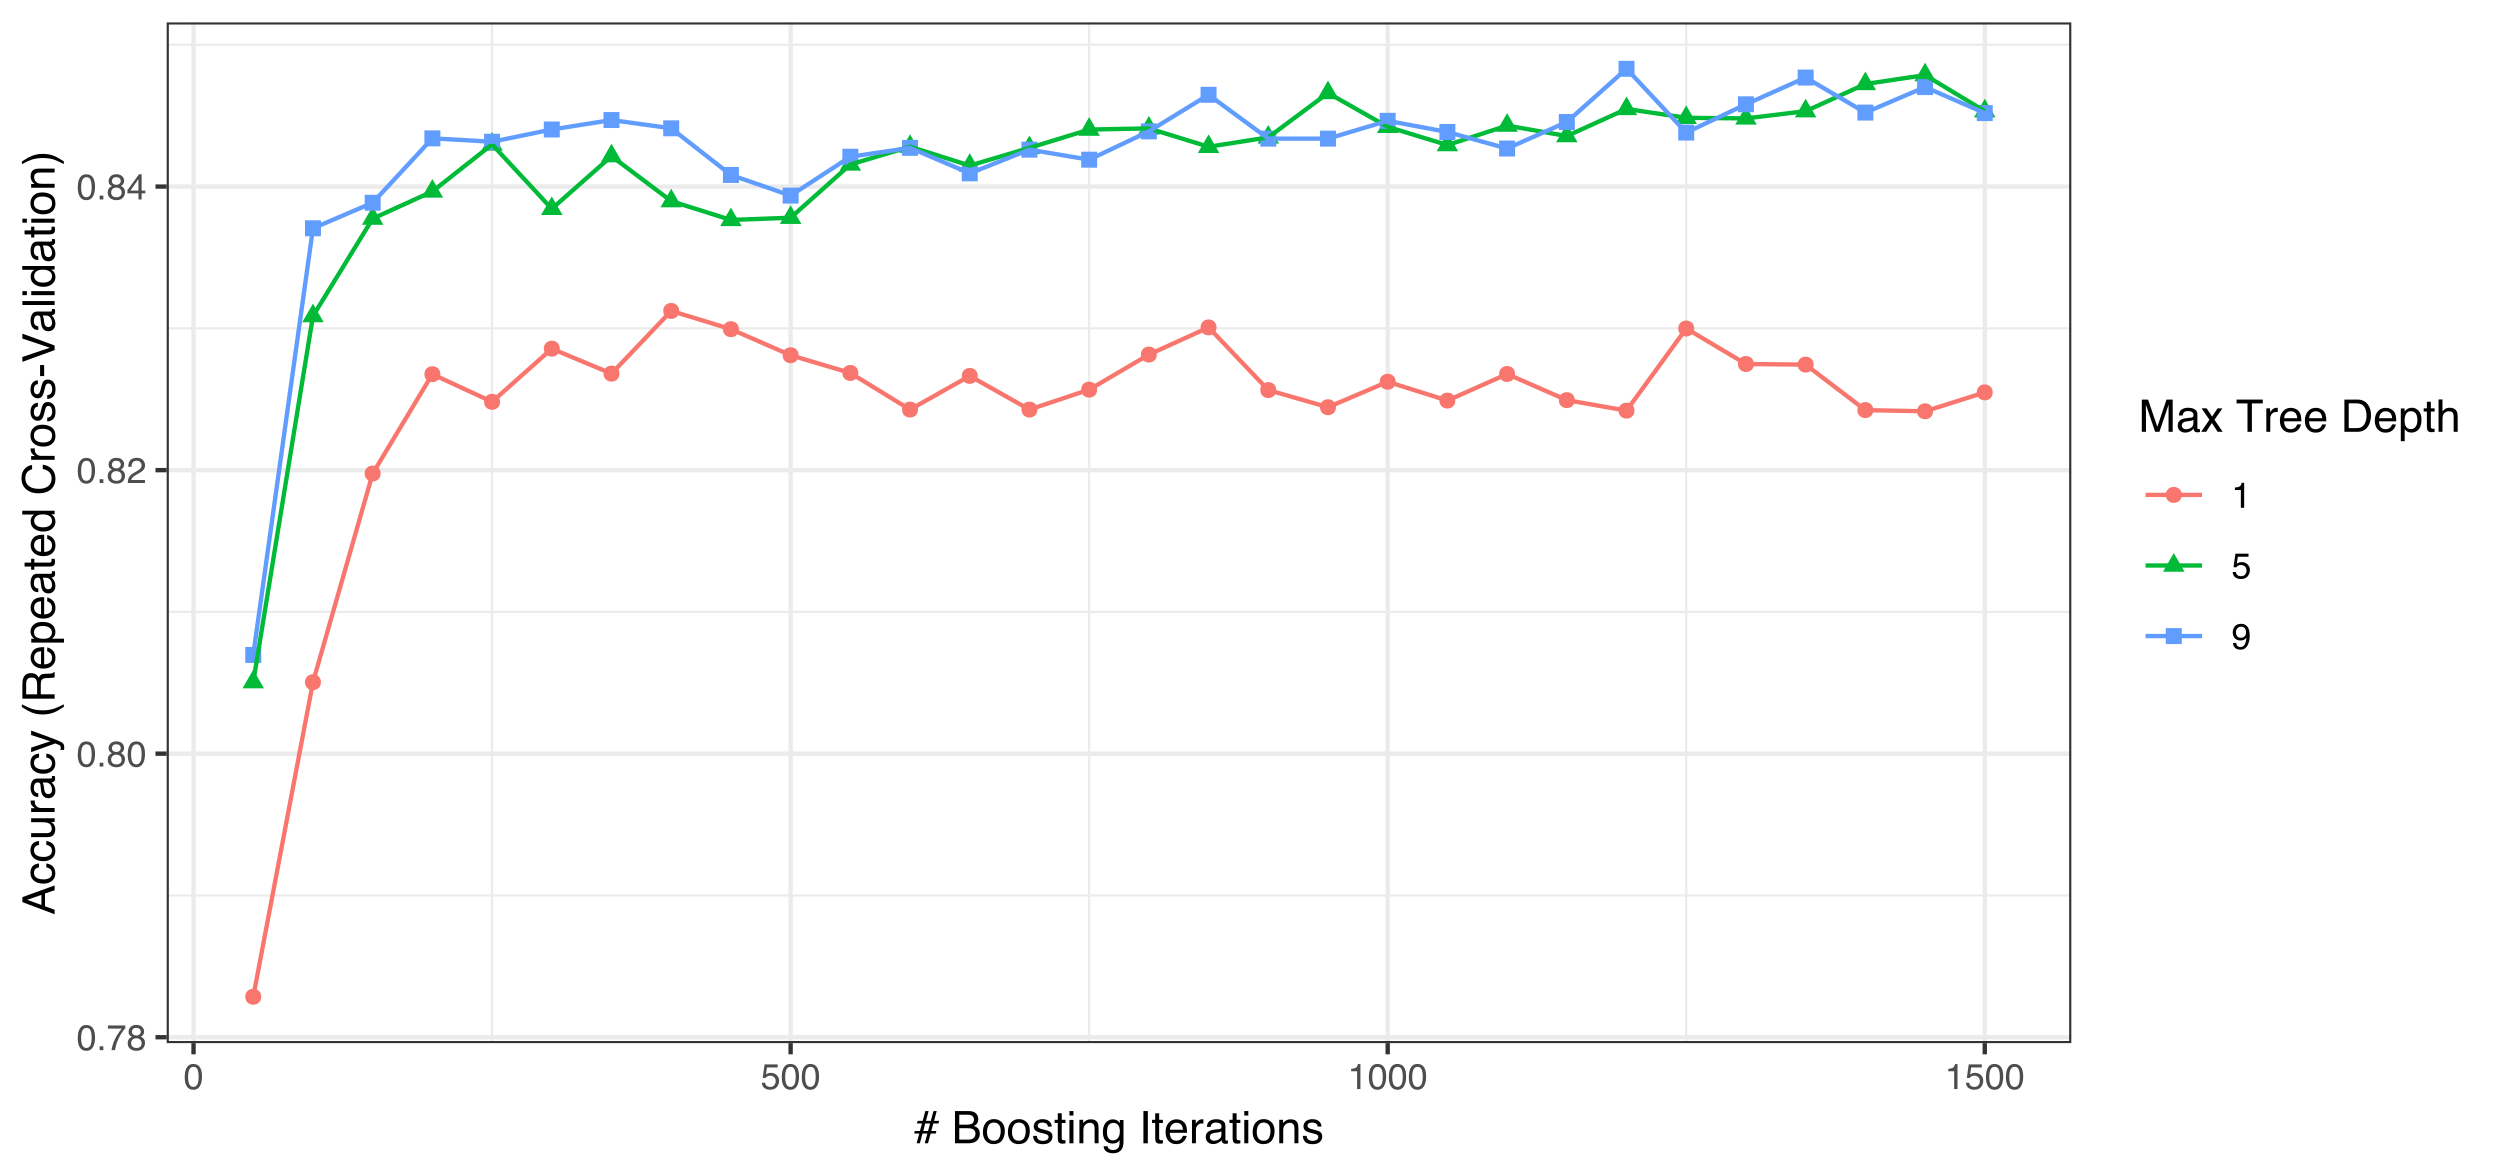 <?xml version="1.0" encoding="UTF-8"?>
<svg xmlns="http://www.w3.org/2000/svg" xmlns:xlink="http://www.w3.org/1999/xlink" width="612pt" height="288pt" viewBox="0 0 612 288" version="1.1">
<defs>
<g>
<symbol overflow="visible" id="glyph0-0">
<path style="stroke:none;" d="M 0.281 0 L 0.281 -6.312 L 5.297 -6.312 L 5.297 0 Z M 4.5 -0.797 L 4.5 -5.516 L 1.078 -5.516 L 1.078 -0.797 Z M 4.5 -0.797 "/>
</symbol>
<symbol overflow="visible" id="glyph0-1">
<path style="stroke:none;" d="M 2.375 -6.156 C 3.176 -6.156 3.754 -5.828 4.109 -5.172 C 4.379 -4.66 4.516 -3.961 4.516 -3.078 C 4.516 -2.242 4.391 -1.555 4.141 -1.016 C 3.785 -0.223 3.195 0.172 2.375 0.172 C 1.633 0.172 1.082 -0.148 0.719 -0.797 C 0.426 -1.328 0.281 -2.047 0.281 -2.953 C 0.281 -3.648 0.367 -4.25 0.547 -4.75 C 0.879 -5.688 1.488 -6.156 2.375 -6.156 Z M 2.375 -0.531 C 2.77 -0.531 3.086 -0.707 3.328 -1.062 C 3.566 -1.426 3.688 -2.086 3.688 -3.047 C 3.688 -3.754 3.598 -4.332 3.422 -4.781 C 3.254 -5.227 2.922 -5.453 2.422 -5.453 C 1.973 -5.453 1.641 -5.238 1.422 -4.812 C 1.211 -4.383 1.109 -3.754 1.109 -2.922 C 1.109 -2.297 1.176 -1.789 1.312 -1.406 C 1.52 -0.82 1.875 -0.531 2.375 -0.531 Z M 2.375 -0.531 "/>
</symbol>
<symbol overflow="visible" id="glyph0-2">
<path style="stroke:none;" d="M 0.75 -0.938 L 1.656 -0.938 L 1.656 0 L 0.75 0 Z M 0.75 -0.938 "/>
</symbol>
<symbol overflow="visible" id="glyph0-3">
<path style="stroke:none;" d="M 4.594 -6.047 L 4.594 -5.375 C 4.395 -5.176 4.129 -4.836 3.797 -4.359 C 3.473 -3.891 3.188 -3.379 2.938 -2.828 C 2.688 -2.297 2.5 -1.812 2.375 -1.375 C 2.289 -1.082 2.18 -0.625 2.047 0 L 1.203 0 C 1.391 -1.176 1.816 -2.344 2.484 -3.5 C 2.879 -4.188 3.289 -4.773 3.719 -5.266 L 0.328 -5.266 L 0.328 -6.047 Z M 4.594 -6.047 "/>
</symbol>
<symbol overflow="visible" id="glyph0-4">
<path style="stroke:none;" d="M 2.391 -3.578 C 2.734 -3.578 3 -3.672 3.188 -3.859 C 3.383 -4.047 3.484 -4.273 3.484 -4.547 C 3.484 -4.773 3.391 -4.984 3.203 -5.172 C 3.016 -5.359 2.734 -5.453 2.359 -5.453 C 1.992 -5.453 1.727 -5.359 1.562 -5.172 C 1.395 -4.984 1.312 -4.758 1.312 -4.5 C 1.312 -4.207 1.414 -3.977 1.625 -3.812 C 1.844 -3.656 2.098 -3.578 2.391 -3.578 Z M 2.438 -0.531 C 2.801 -0.531 3.098 -0.625 3.328 -0.812 C 3.566 -1.008 3.688 -1.301 3.688 -1.688 C 3.688 -2.082 3.562 -2.383 3.312 -2.594 C 3.07 -2.801 2.766 -2.906 2.391 -2.906 C 2.016 -2.906 1.707 -2.797 1.469 -2.578 C 1.238 -2.367 1.125 -2.078 1.125 -1.703 C 1.125 -1.391 1.227 -1.113 1.438 -0.875 C 1.656 -0.645 1.988 -0.531 2.438 -0.531 Z M 1.344 -3.281 C 1.125 -3.375 0.957 -3.477 0.844 -3.594 C 0.613 -3.82 0.5 -4.125 0.5 -4.5 C 0.5 -4.957 0.664 -5.348 1 -5.672 C 1.332 -6.004 1.801 -6.172 2.406 -6.172 C 3 -6.172 3.461 -6.016 3.797 -5.703 C 4.129 -5.391 4.297 -5.023 4.297 -4.609 C 4.297 -4.223 4.195 -3.914 4 -3.688 C 3.895 -3.551 3.727 -3.414 3.5 -3.281 C 3.758 -3.164 3.961 -3.031 4.109 -2.875 C 4.379 -2.594 4.516 -2.223 4.516 -1.766 C 4.516 -1.223 4.332 -0.766 3.969 -0.391 C 3.602 -0.016 3.086 0.172 2.422 0.172 C 1.828 0.172 1.32 0.008 0.906 -0.312 C 0.488 -0.633 0.281 -1.109 0.281 -1.734 C 0.281 -2.086 0.367 -2.395 0.547 -2.656 C 0.723 -2.926 0.988 -3.133 1.344 -3.281 Z M 1.344 -3.281 "/>
</symbol>
<symbol overflow="visible" id="glyph0-5">
<path style="stroke:none;" d="M 0.281 0 C 0.301 -0.531 0.406 -0.988 0.594 -1.375 C 0.789 -1.77 1.164 -2.129 1.719 -2.453 L 2.547 -2.922 C 2.91 -3.141 3.164 -3.328 3.312 -3.484 C 3.551 -3.711 3.672 -3.984 3.672 -4.297 C 3.672 -4.648 3.562 -4.93 3.344 -5.141 C 3.133 -5.359 2.848 -5.469 2.484 -5.469 C 1.961 -5.469 1.598 -5.266 1.391 -4.859 C 1.285 -4.648 1.227 -4.352 1.219 -3.969 L 0.422 -3.969 C 0.43 -4.5 0.531 -4.938 0.719 -5.281 C 1.051 -5.875 1.645 -6.172 2.5 -6.172 C 3.195 -6.172 3.707 -5.977 4.031 -5.594 C 4.363 -5.219 4.531 -4.797 4.531 -4.328 C 4.531 -3.836 4.352 -3.414 4 -3.062 C 3.801 -2.863 3.441 -2.617 2.922 -2.328 L 2.344 -2 C 2.062 -1.844 1.836 -1.695 1.672 -1.562 C 1.391 -1.312 1.211 -1.035 1.141 -0.734 L 4.5 -0.734 L 4.5 0 Z M 0.281 0 "/>
</symbol>
<symbol overflow="visible" id="glyph0-6">
<path style="stroke:none;" d="M 2.906 -2.172 L 2.906 -4.969 L 0.938 -2.172 Z M 2.922 0 L 2.922 -1.5 L 0.219 -1.5 L 0.219 -2.266 L 3.047 -6.172 L 3.688 -6.172 L 3.688 -2.172 L 4.594 -2.172 L 4.594 -1.5 L 3.688 -1.5 L 3.688 0 Z M 2.922 0 "/>
</symbol>
<symbol overflow="visible" id="glyph0-7">
<path style="stroke:none;" d="M 1.094 -1.562 C 1.133 -1.125 1.336 -0.82 1.703 -0.656 C 1.879 -0.57 2.094 -0.531 2.344 -0.531 C 2.801 -0.531 3.141 -0.676 3.359 -0.969 C 3.578 -1.258 3.688 -1.582 3.688 -1.938 C 3.688 -2.363 3.555 -2.691 3.297 -2.922 C 3.035 -3.16 2.719 -3.281 2.344 -3.281 C 2.082 -3.281 1.852 -3.227 1.656 -3.125 C 1.469 -3.02 1.305 -2.879 1.172 -2.703 L 0.5 -2.734 L 0.969 -6.047 L 4.172 -6.047 L 4.172 -5.297 L 1.562 -5.297 L 1.297 -3.594 C 1.43 -3.695 1.566 -3.773 1.703 -3.828 C 1.93 -3.93 2.195 -3.984 2.5 -3.984 C 3.062 -3.984 3.535 -3.801 3.922 -3.438 C 4.316 -3.07 4.516 -2.609 4.516 -2.047 C 4.516 -1.461 4.332 -0.945 3.969 -0.5 C 3.613 -0.062 3.047 0.156 2.266 0.156 C 1.754 0.156 1.305 0.016 0.922 -0.266 C 0.547 -0.547 0.332 -0.977 0.281 -1.562 Z M 1.094 -1.562 "/>
</symbol>
<symbol overflow="visible" id="glyph0-8">
<path style="stroke:none;" d="M 0.844 -4.359 L 0.844 -4.953 C 1.395 -5.004 1.781 -5.094 2 -5.219 C 2.227 -5.344 2.395 -5.645 2.5 -6.125 L 3.109 -6.125 L 3.109 0 L 2.297 0 L 2.297 -4.359 Z M 0.844 -4.359 "/>
</symbol>
<symbol overflow="visible" id="glyph0-9">
<path style="stroke:none;" d="M 1.172 -1.484 C 1.191 -1.055 1.352 -0.758 1.656 -0.594 C 1.82 -0.508 2 -0.469 2.188 -0.469 C 2.562 -0.469 2.879 -0.617 3.141 -0.922 C 3.398 -1.234 3.582 -1.863 3.688 -2.812 C 3.52 -2.539 3.305 -2.348 3.047 -2.234 C 2.797 -2.129 2.523 -2.078 2.234 -2.078 C 1.641 -2.078 1.172 -2.258 0.828 -2.625 C 0.484 -2.988 0.312 -3.461 0.312 -4.047 C 0.312 -4.609 0.477 -5.098 0.812 -5.516 C 1.156 -5.941 1.66 -6.156 2.328 -6.156 C 3.223 -6.156 3.844 -5.754 4.188 -4.953 C 4.375 -4.504 4.469 -3.945 4.469 -3.281 C 4.469 -2.531 4.352 -1.863 4.125 -1.281 C 3.75 -0.312 3.113 0.172 2.219 0.172 C 1.625 0.172 1.172 0.016 0.859 -0.297 C 0.547 -0.609 0.391 -1.004 0.391 -1.484 Z M 2.344 -2.75 C 2.645 -2.75 2.922 -2.848 3.172 -3.047 C 3.43 -3.254 3.562 -3.609 3.562 -4.109 C 3.562 -4.566 3.445 -4.906 3.219 -5.125 C 2.988 -5.344 2.695 -5.453 2.344 -5.453 C 1.969 -5.453 1.664 -5.32 1.438 -5.062 C 1.219 -4.812 1.109 -4.477 1.109 -4.062 C 1.109 -3.656 1.207 -3.332 1.406 -3.094 C 1.602 -2.863 1.914 -2.75 2.344 -2.75 Z M 2.344 -2.75 "/>
</symbol>
<symbol overflow="visible" id="glyph1-0">
<path style="stroke:none;" d="M 0.359 0 L 0.359 -7.891 L 6.625 -7.891 L 6.625 0 Z M 5.625 -0.984 L 5.625 -6.906 L 1.344 -6.906 L 1.344 -0.984 Z M 5.625 -0.984 "/>
</symbol>
<symbol overflow="visible" id="glyph1-1">
<path style="stroke:none;" d="M 0.156 -3.016 L 1.406 -3.016 L 1.922 -4.859 L 0.672 -4.859 L 0.844 -5.484 L 2.078 -5.484 L 2.719 -7.891 L 3.531 -7.891 L 2.875 -5.484 L 4.062 -5.484 L 4.719 -7.891 L 5.516 -7.891 L 4.859 -5.484 L 6.109 -5.484 L 5.938 -4.859 L 4.688 -4.859 L 4.188 -3.016 L 5.438 -3.016 L 5.266 -2.391 L 4.031 -2.391 L 3.375 0 L 2.578 0 L 3.234 -2.391 L 2.031 -2.391 L 1.391 0 L 0.594 0 L 1.25 -2.391 L 0 -2.391 Z M 3.391 -3.016 L 3.891 -4.859 L 2.703 -4.859 L 2.219 -3.016 Z M 3.391 -3.016 "/>
</symbol>
<symbol overflow="visible" id="glyph1-2">
<path style="stroke:none;" d=""/>
</symbol>
<symbol overflow="visible" id="glyph1-3">
<path style="stroke:none;" d="M 3.797 -4.562 C 4.254 -4.562 4.609 -4.625 4.859 -4.75 C 5.254 -4.938 5.453 -5.289 5.453 -5.812 C 5.453 -6.32 5.238 -6.664 4.812 -6.844 C 4.582 -6.945 4.234 -7 3.766 -7 L 1.859 -7 L 1.859 -4.562 Z M 4.156 -0.906 C 4.812 -0.906 5.281 -1.098 5.562 -1.484 C 5.738 -1.723 5.828 -2.016 5.828 -2.359 C 5.828 -2.93 5.57 -3.32 5.062 -3.531 C 4.789 -3.633 4.43 -3.688 3.984 -3.688 L 1.859 -3.688 L 1.859 -0.906 Z M 0.812 -7.891 L 4.203 -7.891 C 5.129 -7.891 5.785 -7.613 6.172 -7.062 C 6.398 -6.738 6.516 -6.363 6.516 -5.938 C 6.516 -5.438 6.375 -5.023 6.094 -4.703 C 5.945 -4.535 5.734 -4.383 5.453 -4.25 C 5.859 -4.094 6.16 -3.922 6.359 -3.734 C 6.711 -3.391 6.891 -2.91 6.891 -2.297 C 6.891 -1.797 6.734 -1.336 6.422 -0.922 C 5.941 -0.305 5.18 0 4.141 0 L 0.812 0 Z M 0.812 -7.891 "/>
</symbol>
<symbol overflow="visible" id="glyph1-4">
<path style="stroke:none;" d="M 2.984 -0.625 C 3.629 -0.625 4.07 -0.863 4.312 -1.344 C 4.551 -1.832 4.672 -2.375 4.672 -2.969 C 4.672 -3.508 4.582 -3.945 4.406 -4.281 C 4.133 -4.812 3.664 -5.078 3 -5.078 C 2.406 -5.078 1.973 -4.848 1.703 -4.391 C 1.441 -3.941 1.312 -3.398 1.312 -2.766 C 1.312 -2.148 1.441 -1.641 1.703 -1.234 C 1.973 -0.828 2.398 -0.625 2.984 -0.625 Z M 3.031 -5.922 C 3.77 -5.922 4.395 -5.672 4.906 -5.172 C 5.414 -4.68 5.672 -3.957 5.672 -3 C 5.672 -2.07 5.445 -1.305 5 -0.703 C 4.551 -0.098 3.852 0.203 2.906 0.203 C 2.113 0.203 1.484 -0.062 1.016 -0.594 C 0.547 -1.125 0.312 -1.844 0.312 -2.75 C 0.312 -3.719 0.555 -4.488 1.047 -5.062 C 1.535 -5.633 2.195 -5.922 3.031 -5.922 Z M 3 -5.891 Z M 3 -5.891 "/>
</symbol>
<symbol overflow="visible" id="glyph1-5">
<path style="stroke:none;" d="M 1.281 -1.812 C 1.312 -1.488 1.395 -1.238 1.531 -1.062 C 1.77 -0.75 2.191 -0.594 2.797 -0.594 C 3.148 -0.594 3.461 -0.672 3.734 -0.828 C 4.004 -0.984 4.141 -1.223 4.141 -1.547 C 4.141 -1.797 4.031 -1.984 3.812 -2.109 C 3.676 -2.191 3.398 -2.285 2.984 -2.391 L 2.219 -2.578 C 1.727 -2.703 1.367 -2.836 1.141 -2.984 C 0.723 -3.254 0.516 -3.617 0.516 -4.078 C 0.516 -4.617 0.707 -5.055 1.094 -5.391 C 1.488 -5.734 2.02 -5.906 2.688 -5.906 C 3.551 -5.906 4.176 -5.648 4.562 -5.141 C 4.801 -4.816 4.914 -4.469 4.906 -4.094 L 4 -4.094 C 3.977 -4.312 3.898 -4.508 3.766 -4.688 C 3.547 -4.945 3.16 -5.078 2.609 -5.078 C 2.242 -5.078 1.969 -5.004 1.781 -4.859 C 1.594 -4.723 1.5 -4.539 1.5 -4.312 C 1.5 -4.062 1.625 -3.863 1.875 -3.719 C 2.008 -3.625 2.219 -3.539 2.5 -3.469 L 3.141 -3.312 C 3.836 -3.145 4.301 -2.984 4.531 -2.828 C 4.914 -2.578 5.109 -2.191 5.109 -1.672 C 5.109 -1.148 4.91 -0.703 4.516 -0.328 C 4.129 0.035 3.539 0.219 2.75 0.219 C 1.895 0.219 1.285 0.023 0.922 -0.359 C 0.566 -0.754 0.379 -1.238 0.359 -1.812 Z M 2.719 -5.891 Z M 2.719 -5.891 "/>
</symbol>
<symbol overflow="visible" id="glyph1-6">
<path style="stroke:none;" d="M 0.906 -7.359 L 1.875 -7.359 L 1.875 -5.75 L 2.797 -5.75 L 2.797 -4.969 L 1.875 -4.969 L 1.875 -1.203 C 1.875 -1.004 1.941 -0.875 2.078 -0.812 C 2.16 -0.77 2.285 -0.75 2.453 -0.75 C 2.504 -0.75 2.555 -0.75 2.609 -0.75 C 2.66 -0.75 2.723 -0.754 2.797 -0.766 L 2.797 0 C 2.68 0.031 2.562 0.051 2.438 0.062 C 2.32 0.082 2.195 0.094 2.062 0.094 C 1.613 0.094 1.305 -0.02 1.141 -0.25 C 0.984 -0.488 0.906 -0.789 0.906 -1.156 L 0.906 -4.969 L 0.125 -4.969 L 0.125 -5.75 L 0.906 -5.75 Z M 0.906 -7.359 "/>
</symbol>
<symbol overflow="visible" id="glyph1-7">
<path style="stroke:none;" d="M 0.703 -5.719 L 1.688 -5.719 L 1.688 0 L 0.703 0 Z M 0.703 -7.891 L 1.688 -7.891 L 1.688 -6.797 L 0.703 -6.797 Z M 0.703 -7.891 "/>
</symbol>
<symbol overflow="visible" id="glyph1-8">
<path style="stroke:none;" d="M 0.703 -5.75 L 1.625 -5.75 L 1.625 -4.938 C 1.895 -5.27 2.18 -5.508 2.484 -5.656 C 2.797 -5.801 3.133 -5.875 3.5 -5.875 C 4.32 -5.875 4.875 -5.594 5.156 -5.031 C 5.312 -4.719 5.391 -4.27 5.391 -3.688 L 5.391 0 L 4.422 0 L 4.422 -3.625 C 4.422 -3.977 4.367 -4.258 4.266 -4.469 C 4.086 -4.832 3.773 -5.016 3.328 -5.016 C 3.098 -5.016 2.91 -4.988 2.766 -4.938 C 2.492 -4.863 2.258 -4.707 2.062 -4.469 C 1.906 -4.281 1.801 -4.082 1.75 -3.875 C 1.695 -3.676 1.672 -3.391 1.672 -3.016 L 1.672 0 L 0.703 0 Z M 2.984 -5.891 Z M 2.984 -5.891 "/>
</symbol>
<symbol overflow="visible" id="glyph1-9">
<path style="stroke:none;" d="M 2.734 -5.859 C 3.191 -5.859 3.586 -5.742 3.922 -5.516 C 4.098 -5.391 4.285 -5.207 4.484 -4.969 L 4.484 -5.703 L 5.375 -5.703 L 5.375 -0.469 C 5.375 0.258 5.266 0.836 5.047 1.266 C 4.648 2.047 3.895 2.438 2.781 2.438 C 2.156 2.438 1.629 2.297 1.203 2.016 C 0.785 1.734 0.551 1.301 0.5 0.719 L 1.484 0.719 C 1.535 0.969 1.629 1.164 1.766 1.312 C 1.984 1.531 2.328 1.641 2.797 1.641 C 3.535 1.641 4.02 1.375 4.25 0.844 C 4.383 0.539 4.445 -0.004 4.438 -0.797 C 4.25 -0.504 4.016 -0.285 3.734 -0.141 C 3.461 -0.004 3.109 0.062 2.672 0.062 C 2.047 0.062 1.5 -0.156 1.031 -0.594 C 0.562 -1.031 0.328 -1.758 0.328 -2.781 C 0.328 -3.75 0.562 -4.504 1.031 -5.047 C 1.5 -5.586 2.066 -5.859 2.734 -5.859 Z M 4.484 -2.906 C 4.484 -3.613 4.332 -4.141 4.031 -4.484 C 3.738 -4.828 3.367 -5 2.922 -5 C 2.234 -5 1.766 -4.68 1.516 -4.047 C 1.391 -3.703 1.328 -3.254 1.328 -2.703 C 1.328 -2.055 1.457 -1.562 1.719 -1.219 C 1.977 -0.883 2.332 -0.719 2.781 -0.719 C 3.469 -0.719 3.957 -1.031 4.25 -1.656 C 4.406 -2.008 4.484 -2.426 4.484 -2.906 Z M 2.859 -5.891 Z M 2.859 -5.891 "/>
</symbol>
<symbol overflow="visible" id="glyph1-10">
<path style="stroke:none;" d="M 1.078 -7.891 L 2.156 -7.891 L 2.156 0 L 1.078 0 Z M 1.078 -7.891 "/>
</symbol>
<symbol overflow="visible" id="glyph1-11">
<path style="stroke:none;" d="M 3.109 -5.875 C 3.516 -5.875 3.906 -5.781 4.281 -5.594 C 4.664 -5.406 4.961 -5.156 5.172 -4.844 C 5.359 -4.562 5.484 -4.223 5.547 -3.828 C 5.609 -3.566 5.641 -3.145 5.641 -2.562 L 1.422 -2.562 C 1.441 -1.977 1.578 -1.508 1.828 -1.156 C 2.086 -0.812 2.488 -0.641 3.031 -0.641 C 3.539 -0.641 3.945 -0.805 4.25 -1.141 C 4.414 -1.328 4.535 -1.551 4.609 -1.812 L 5.562 -1.812 C 5.531 -1.594 5.441 -1.352 5.297 -1.094 C 5.16 -0.832 5.004 -0.625 4.828 -0.469 C 4.535 -0.176 4.176 0.02 3.75 0.125 C 3.508 0.176 3.242 0.203 2.953 0.203 C 2.234 0.203 1.625 -0.055 1.125 -0.578 C 0.633 -1.098 0.391 -1.828 0.391 -2.766 C 0.391 -3.691 0.641 -4.441 1.141 -5.016 C 1.641 -5.586 2.297 -5.875 3.109 -5.875 Z M 4.641 -3.328 C 4.609 -3.754 4.52 -4.094 4.375 -4.344 C 4.102 -4.801 3.66 -5.031 3.047 -5.031 C 2.598 -5.031 2.223 -4.867 1.922 -4.547 C 1.629 -4.234 1.473 -3.828 1.453 -3.328 Z M 3.016 -5.891 Z M 3.016 -5.891 "/>
</symbol>
<symbol overflow="visible" id="glyph1-12">
<path style="stroke:none;" d="M 0.734 -5.75 L 1.656 -5.75 L 1.656 -4.766 C 1.727 -4.953 1.91 -5.18 2.203 -5.453 C 2.492 -5.734 2.832 -5.875 3.219 -5.875 C 3.238 -5.875 3.27 -5.875 3.312 -5.875 C 3.352 -5.875 3.426 -5.867 3.531 -5.859 L 3.531 -4.828 C 3.477 -4.836 3.426 -4.844 3.375 -4.844 C 3.32 -4.852 3.27 -4.859 3.219 -4.859 C 2.727 -4.859 2.352 -4.703 2.094 -4.391 C 1.832 -4.078 1.703 -3.719 1.703 -3.312 L 1.703 0 L 0.734 0 Z M 0.734 -5.75 "/>
</symbol>
<symbol overflow="visible" id="glyph1-13">
<path style="stroke:none;" d="M 1.453 -1.531 C 1.453 -1.25 1.551 -1.023 1.75 -0.859 C 1.957 -0.703 2.203 -0.625 2.484 -0.625 C 2.816 -0.625 3.145 -0.703 3.469 -0.859 C 4.008 -1.117 4.281 -1.551 4.281 -2.156 L 4.281 -2.922 C 4.156 -2.848 4 -2.785 3.812 -2.734 C 3.633 -2.691 3.453 -2.656 3.266 -2.625 L 2.688 -2.562 C 2.332 -2.508 2.066 -2.438 1.891 -2.344 C 1.598 -2.164 1.453 -1.895 1.453 -1.531 Z M 3.797 -3.484 C 4.016 -3.516 4.16 -3.609 4.234 -3.766 C 4.273 -3.848 4.297 -3.973 4.297 -4.141 C 4.297 -4.461 4.176 -4.695 3.938 -4.844 C 3.707 -5 3.375 -5.078 2.938 -5.078 C 2.438 -5.078 2.082 -4.941 1.875 -4.672 C 1.75 -4.516 1.672 -4.289 1.641 -4 L 0.734 -4 C 0.754 -4.707 0.984 -5.195 1.422 -5.469 C 1.867 -5.75 2.383 -5.891 2.969 -5.891 C 3.645 -5.891 4.191 -5.758 4.609 -5.5 C 5.035 -5.25 5.25 -4.848 5.25 -4.297 L 5.25 -0.984 C 5.25 -0.891 5.266 -0.812 5.297 -0.75 C 5.336 -0.688 5.426 -0.656 5.562 -0.656 C 5.602 -0.656 5.648 -0.656 5.703 -0.656 C 5.766 -0.664 5.82 -0.676 5.875 -0.688 L 5.875 0.031 C 5.727 0.07 5.613 0.098 5.531 0.109 C 5.457 0.117 5.352 0.125 5.219 0.125 C 4.883 0.125 4.641 0.004 4.484 -0.234 C 4.41 -0.359 4.359 -0.535 4.328 -0.766 C 4.129 -0.504 3.844 -0.281 3.469 -0.094 C 3.102 0.094 2.695 0.188 2.25 0.188 C 1.719 0.188 1.281 0.023 0.938 -0.297 C 0.602 -0.617 0.438 -1.023 0.438 -1.516 C 0.438 -2.047 0.602 -2.457 0.938 -2.75 C 1.27 -3.039 1.707 -3.223 2.25 -3.297 Z M 2.984 -5.891 Z M 2.984 -5.891 "/>
</symbol>
<symbol overflow="visible" id="glyph1-14">
<path style="stroke:none;" d="M 0.812 -7.891 L 2.344 -7.891 L 4.609 -1.219 L 6.859 -7.891 L 8.375 -7.891 L 8.375 0 L 7.359 0 L 7.359 -4.656 C 7.359 -4.82 7.359 -5.086 7.359 -5.453 C 7.367 -5.828 7.375 -6.227 7.375 -6.656 L 5.125 0 L 4.078 0 L 1.812 -6.656 L 1.812 -6.406 C 1.812 -6.219 1.812 -5.926 1.812 -5.531 C 1.82 -5.133 1.828 -4.844 1.828 -4.656 L 1.828 0 L 0.812 0 Z M 0.812 -7.891 "/>
</symbol>
<symbol overflow="visible" id="glyph1-15">
<path style="stroke:none;" d="M 0.156 -5.75 L 1.406 -5.75 L 2.734 -3.734 L 4.078 -5.75 L 5.25 -5.719 L 3.312 -2.953 L 5.328 0 L 4.094 0 L 2.672 -2.156 L 1.281 0 L 0.062 0 L 2.078 -2.953 Z M 0.156 -5.75 "/>
</symbol>
<symbol overflow="visible" id="glyph1-16">
<path style="stroke:none;" d="M 6.578 -7.891 L 6.578 -6.953 L 3.922 -6.953 L 3.922 0 L 2.844 0 L 2.844 -6.953 L 0.172 -6.953 L 0.172 -7.891 Z M 6.578 -7.891 "/>
</symbol>
<symbol overflow="visible" id="glyph1-17">
<path style="stroke:none;" d="M 3.875 -0.906 C 4.227 -0.906 4.523 -0.945 4.766 -1.031 C 5.172 -1.164 5.508 -1.43 5.781 -1.828 C 5.988 -2.148 6.141 -2.562 6.234 -3.062 C 6.285 -3.352 6.312 -3.629 6.312 -3.891 C 6.312 -4.859 6.117 -5.613 5.734 -6.156 C 5.348 -6.695 4.723 -6.969 3.859 -6.969 L 1.953 -6.969 L 1.953 -0.906 Z M 0.891 -7.891 L 4.078 -7.891 C 5.16 -7.891 6.004 -7.504 6.609 -6.734 C 7.141 -6.035 7.406 -5.145 7.406 -4.062 C 7.406 -3.227 7.25 -2.473 6.938 -1.797 C 6.383 -0.598 5.43 0 4.078 0 L 0.891 0 Z M 0.891 -7.891 "/>
</symbol>
<symbol overflow="visible" id="glyph1-18">
<path style="stroke:none;" d="M 3.141 -0.656 C 3.586 -0.656 3.957 -0.844 4.25 -1.219 C 4.551 -1.594 4.703 -2.156 4.703 -2.906 C 4.703 -3.363 4.641 -3.758 4.516 -4.094 C 4.266 -4.727 3.805 -5.047 3.141 -5.047 C 2.461 -5.047 2.004 -4.711 1.766 -4.047 C 1.629 -3.68 1.562 -3.223 1.562 -2.672 C 1.562 -2.234 1.629 -1.859 1.766 -1.547 C 2.016 -0.953 2.473 -0.656 3.141 -0.656 Z M 0.641 -5.719 L 1.578 -5.719 L 1.578 -4.969 C 1.766 -5.227 1.973 -5.426 2.203 -5.562 C 2.535 -5.781 2.922 -5.891 3.359 -5.891 C 4.004 -5.891 4.555 -5.641 5.016 -5.141 C 5.473 -4.641 5.703 -3.926 5.703 -3 C 5.703 -1.75 5.375 -0.852 4.719 -0.312 C 4.301 0.02 3.816 0.188 3.266 0.188 C 2.828 0.188 2.461 0.094 2.172 -0.094 C 2.004 -0.195 1.812 -0.379 1.594 -0.641 L 1.594 2.297 L 0.641 2.297 Z M 0.641 -5.719 "/>
</symbol>
<symbol overflow="visible" id="glyph1-19">
<path style="stroke:none;" d="M 0.703 -7.922 L 1.672 -7.922 L 1.672 -4.969 C 1.898 -5.258 2.109 -5.469 2.297 -5.594 C 2.609 -5.789 2.992 -5.891 3.453 -5.891 C 4.285 -5.891 4.852 -5.598 5.156 -5.016 C 5.312 -4.691 5.391 -4.25 5.391 -3.688 L 5.391 0 L 4.406 0 L 4.406 -3.625 C 4.406 -4.051 4.352 -4.363 4.25 -4.562 C 4.07 -4.875 3.738 -5.031 3.25 -5.031 C 2.852 -5.031 2.488 -4.891 2.156 -4.609 C 1.832 -4.336 1.672 -3.816 1.672 -3.047 L 1.672 0 L 0.703 0 Z M 0.703 -7.922 "/>
</symbol>
<symbol overflow="visible" id="glyph2-0">
<path style="stroke:none;" d="M 0 -0.359 L -7.891 -0.359 L -7.891 -6.625 L 0 -6.625 Z M -0.984 -5.625 L -6.906 -5.625 L -6.906 -1.344 L -0.984 -1.344 Z M -0.984 -5.625 "/>
</symbol>
<symbol overflow="visible" id="glyph2-1">
<path style="stroke:none;" d="M -3.234 -4.891 L -6.719 -3.688 L -3.234 -2.422 Z M -7.891 -3.125 L -7.891 -4.344 L 0 -7.203 L 0 -6.031 L -2.359 -5.234 L -2.359 -2.109 L 0 -1.25 L 0 -0.156 Z M -7.891 -3.688 Z M -7.891 -3.688 "/>
</symbol>
<symbol overflow="visible" id="glyph2-2">
<path style="stroke:none;" d="M -5.922 -2.922 C -5.922 -3.578 -5.758 -4.109 -5.438 -4.516 C -5.125 -4.922 -4.582 -5.164 -3.812 -5.25 L -3.812 -4.297 C -4.164 -4.242 -4.457 -4.113 -4.688 -3.906 C -4.926 -3.707 -5.047 -3.379 -5.047 -2.922 C -5.047 -2.305 -4.75 -1.867 -4.156 -1.609 C -3.758 -1.43 -3.273 -1.344 -2.703 -1.344 C -2.129 -1.344 -1.645 -1.461 -1.25 -1.703 C -0.852 -1.953 -0.656 -2.336 -0.656 -2.859 C -0.656 -3.266 -0.773 -3.582 -1.016 -3.812 C -1.266 -4.051 -1.602 -4.211 -2.031 -4.297 L -2.031 -5.25 C -1.27 -5.133 -0.711 -4.863 -0.359 -4.438 C -0.004 -4.008 0.172 -3.457 0.172 -2.781 C 0.172 -2.031 -0.102 -1.43 -0.656 -0.984 C -1.207 -0.535 -1.895 -0.312 -2.719 -0.312 C -3.727 -0.312 -4.516 -0.555 -5.078 -1.047 C -5.641 -1.535 -5.922 -2.16 -5.922 -2.922 Z M -5.891 -2.781 Z M -5.891 -2.781 "/>
</symbol>
<symbol overflow="visible" id="glyph2-3">
<path style="stroke:none;" d="M -5.75 -1.672 L -1.938 -1.672 C -1.645 -1.672 -1.406 -1.719 -1.219 -1.812 C -0.875 -1.988 -0.703 -2.312 -0.703 -2.781 C -0.703 -3.445 -1 -3.906 -1.594 -4.156 C -1.914 -4.281 -2.359 -4.344 -2.922 -4.344 L -5.75 -4.344 L -5.75 -5.312 L 0 -5.312 L 0 -4.406 L -0.844 -4.422 C -0.625 -4.297 -0.441 -4.141 -0.297 -3.953 C 0.004 -3.578 0.156 -3.129 0.156 -2.609 C 0.156 -1.785 -0.117 -1.223 -0.672 -0.922 C -0.961 -0.766 -1.352 -0.688 -1.844 -0.688 L -5.75 -0.688 Z M -5.891 -3 Z M -5.891 -3 "/>
</symbol>
<symbol overflow="visible" id="glyph2-4">
<path style="stroke:none;" d="M -5.75 -0.734 L -5.75 -1.656 L -4.766 -1.656 C -4.953 -1.727 -5.18 -1.91 -5.453 -2.203 C -5.734 -2.492 -5.875 -2.832 -5.875 -3.219 C -5.875 -3.238 -5.875 -3.27 -5.875 -3.312 C -5.875 -3.352 -5.867 -3.426 -5.859 -3.531 L -4.828 -3.531 C -4.836 -3.477 -4.844 -3.426 -4.844 -3.375 C -4.852 -3.32 -4.859 -3.27 -4.859 -3.219 C -4.859 -2.727 -4.703 -2.352 -4.391 -2.094 C -4.078 -1.832 -3.719 -1.703 -3.312 -1.703 L 0 -1.703 L 0 -0.734 Z M -5.75 -0.734 "/>
</symbol>
<symbol overflow="visible" id="glyph2-5">
<path style="stroke:none;" d="M -1.531 -1.453 C -1.25 -1.453 -1.023 -1.551 -0.859 -1.75 C -0.703 -1.957 -0.625 -2.203 -0.625 -2.484 C -0.625 -2.816 -0.703 -3.145 -0.859 -3.469 C -1.117 -4.008 -1.551 -4.281 -2.156 -4.281 L -2.922 -4.281 C -2.848 -4.156 -2.785 -4 -2.734 -3.812 C -2.691 -3.633 -2.656 -3.453 -2.625 -3.266 L -2.562 -2.688 C -2.508 -2.332 -2.438 -2.066 -2.344 -1.891 C -2.164 -1.598 -1.895 -1.453 -1.531 -1.453 Z M -3.484 -3.797 C -3.516 -4.016 -3.609 -4.16 -3.766 -4.234 C -3.848 -4.273 -3.973 -4.297 -4.141 -4.297 C -4.461 -4.297 -4.695 -4.176 -4.844 -3.938 C -5 -3.707 -5.078 -3.375 -5.078 -2.938 C -5.078 -2.438 -4.941 -2.082 -4.672 -1.875 C -4.516 -1.75 -4.289 -1.672 -4 -1.641 L -4 -0.734 C -4.707 -0.754 -5.195 -0.984 -5.469 -1.422 C -5.75 -1.867 -5.891 -2.383 -5.891 -2.969 C -5.891 -3.645 -5.758 -4.191 -5.5 -4.609 C -5.25 -5.035 -4.848 -5.25 -4.297 -5.25 L -0.984 -5.25 C -0.891 -5.25 -0.812 -5.266 -0.75 -5.297 C -0.688 -5.336 -0.656 -5.426 -0.656 -5.562 C -0.656 -5.602 -0.656 -5.648 -0.656 -5.703 C -0.664 -5.766 -0.676 -5.82 -0.688 -5.875 L 0.031 -5.875 C 0.07 -5.727 0.098 -5.613 0.109 -5.531 C 0.117 -5.457 0.125 -5.352 0.125 -5.219 C 0.125 -4.883 0.004 -4.641 -0.234 -4.484 C -0.359 -4.41 -0.535 -4.359 -0.766 -4.328 C -0.504 -4.129 -0.281 -3.844 -0.094 -3.469 C 0.094 -3.102 0.188 -2.695 0.188 -2.25 C 0.188 -1.719 0.023 -1.281 -0.297 -0.938 C -0.617 -0.602 -1.023 -0.438 -1.516 -0.438 C -2.047 -0.438 -2.457 -0.602 -2.75 -0.938 C -3.039 -1.27 -3.223 -1.707 -3.297 -2.25 Z M -5.891 -2.984 Z M -5.891 -2.984 "/>
</symbol>
<symbol overflow="visible" id="glyph2-6">
<path style="stroke:none;" d="M -5.75 -4.297 L -5.75 -5.375 C -5.383 -5.238 -4.547 -4.938 -3.234 -4.469 C -2.242 -4.113 -1.438 -3.816 -0.812 -3.578 C 0.656 -3.023 1.551 -2.633 1.875 -2.406 C 2.195 -2.176 2.359 -1.781 2.359 -1.219 C 2.359 -1.082 2.352 -0.977 2.344 -0.906 C 2.332 -0.832 2.312 -0.742 2.281 -0.641 L 1.406 -0.641 C 1.445 -0.805 1.473 -0.926 1.484 -1 C 1.492 -1.07 1.5 -1.141 1.5 -1.203 C 1.5 -1.379 1.469 -1.508 1.406 -1.594 C 1.352 -1.676 1.285 -1.75 1.203 -1.812 C 1.172 -1.82 1.02 -1.883 0.75 -2 C 0.488 -2.113 0.297 -2.191 0.172 -2.234 L -5.75 -0.109 L -5.75 -1.203 L -1.062 -2.75 Z M -5.891 -2.75 Z M -5.891 -2.75 "/>
</symbol>
<symbol overflow="visible" id="glyph2-7">
<path style="stroke:none;" d=""/>
</symbol>
<symbol overflow="visible" id="glyph2-8">
<path style="stroke:none;" d="M -8.016 -3.25 C -6.922 -2.688 -6.117 -2.32 -5.609 -2.156 C -4.828 -1.906 -3.922 -1.781 -2.891 -1.781 C -1.848 -1.781 -0.898 -1.926 -0.047 -2.219 C 0.484 -2.395 1.25 -2.742 2.25 -3.266 L 2.25 -2.625 C 1.426 -2.102 0.898 -1.781 0.672 -1.656 C 0.453 -1.531 0.148 -1.391 -0.234 -1.234 C -0.766 -1.035 -1.332 -0.898 -1.938 -0.828 C -2.25 -0.785 -2.547 -0.766 -2.828 -0.766 C -3.891 -0.766 -4.832 -0.93 -5.656 -1.266 C -6.188 -1.473 -6.973 -1.91 -8.016 -2.578 Z M -8.016 -3.25 "/>
</symbol>
<symbol overflow="visible" id="glyph2-9">
<path style="stroke:none;" d="M -4.281 -4.5 C -4.281 -5.008 -4.379 -5.41 -4.578 -5.703 C -4.773 -5.992 -5.133 -6.141 -5.656 -6.141 C -6.219 -6.141 -6.602 -5.93 -6.812 -5.516 C -6.914 -5.297 -6.969 -5.004 -6.969 -4.641 L -6.969 -2.031 L -4.281 -2.031 Z M -7.891 -0.969 L -7.891 -4.625 C -7.891 -5.219 -7.801 -5.711 -7.625 -6.109 C -7.289 -6.848 -6.672 -7.219 -5.766 -7.219 C -5.285 -7.219 -4.895 -7.117 -4.594 -6.922 C -4.301 -6.734 -4.062 -6.461 -3.875 -6.109 C -3.75 -6.41 -3.582 -6.641 -3.375 -6.797 C -3.176 -6.953 -2.848 -7.039 -2.391 -7.062 L -1.328 -7.094 C -1.023 -7.102 -0.801 -7.129 -0.656 -7.172 C -0.406 -7.234 -0.242 -7.348 -0.172 -7.516 L 0 -7.516 L 0 -6.203 C -0.07 -6.172 -0.16 -6.145 -0.266 -6.125 C -0.367 -6.102 -0.578 -6.082 -0.891 -6.062 L -2.203 -6 C -2.711 -5.977 -3.055 -5.789 -3.234 -5.438 C -3.336 -5.227 -3.391 -4.906 -3.391 -4.469 L -3.391 -2.031 L 0 -2.031 L 0 -0.969 Z M -7.891 -0.969 "/>
</symbol>
<symbol overflow="visible" id="glyph2-10">
<path style="stroke:none;" d="M -5.875 -3.109 C -5.875 -3.516 -5.781 -3.906 -5.594 -4.281 C -5.406 -4.664 -5.156 -4.961 -4.844 -5.172 C -4.562 -5.359 -4.223 -5.484 -3.828 -5.547 C -3.566 -5.609 -3.145 -5.641 -2.562 -5.641 L -2.562 -1.422 C -1.977 -1.441 -1.508 -1.578 -1.156 -1.828 C -0.812 -2.086 -0.641 -2.488 -0.641 -3.031 C -0.641 -3.539 -0.805 -3.945 -1.141 -4.25 C -1.328 -4.414 -1.551 -4.535 -1.812 -4.609 L -1.812 -5.562 C -1.594 -5.531 -1.352 -5.441 -1.094 -5.297 C -0.832 -5.16 -0.625 -5.004 -0.469 -4.828 C -0.176 -4.535 0.02 -4.176 0.125 -3.75 C 0.176 -3.508 0.203 -3.242 0.203 -2.953 C 0.203 -2.234 -0.055 -1.625 -0.578 -1.125 C -1.098 -0.633 -1.828 -0.391 -2.766 -0.391 C -3.691 -0.391 -4.441 -0.641 -5.016 -1.141 C -5.586 -1.641 -5.875 -2.297 -5.875 -3.109 Z M -3.328 -4.641 C -3.754 -4.609 -4.094 -4.52 -4.344 -4.375 C -4.801 -4.102 -5.031 -3.66 -5.031 -3.047 C -5.031 -2.598 -4.867 -2.223 -4.547 -1.922 C -4.234 -1.629 -3.828 -1.473 -3.328 -1.453 Z M -5.891 -3.016 Z M -5.891 -3.016 "/>
</symbol>
<symbol overflow="visible" id="glyph2-11">
<path style="stroke:none;" d="M -0.656 -3.141 C -0.656 -3.586 -0.844 -3.957 -1.219 -4.25 C -1.594 -4.551 -2.156 -4.703 -2.906 -4.703 C -3.363 -4.703 -3.758 -4.641 -4.094 -4.516 C -4.727 -4.266 -5.047 -3.805 -5.047 -3.141 C -5.047 -2.461 -4.711 -2.004 -4.047 -1.766 C -3.68 -1.629 -3.223 -1.562 -2.672 -1.562 C -2.234 -1.562 -1.859 -1.629 -1.547 -1.766 C -0.953 -2.016 -0.656 -2.473 -0.656 -3.141 Z M -5.719 -0.641 L -5.719 -1.578 L -4.969 -1.578 C -5.227 -1.766 -5.426 -1.973 -5.562 -2.203 C -5.781 -2.535 -5.891 -2.922 -5.891 -3.359 C -5.891 -4.004 -5.641 -4.555 -5.141 -5.016 C -4.641 -5.473 -3.926 -5.703 -3 -5.703 C -1.75 -5.703 -0.852 -5.375 -0.312 -4.719 C 0.02 -4.301 0.188 -3.816 0.188 -3.266 C 0.188 -2.828 0.094 -2.461 -0.094 -2.172 C -0.195 -2.004 -0.379 -1.812 -0.641 -1.594 L 2.297 -1.594 L 2.297 -0.641 Z M -5.719 -0.641 "/>
</symbol>
<symbol overflow="visible" id="glyph2-12">
<path style="stroke:none;" d="M -7.359 -0.906 L -7.359 -1.875 L -5.75 -1.875 L -5.75 -2.797 L -4.969 -2.797 L -4.969 -1.875 L -1.203 -1.875 C -1.004 -1.875 -0.875 -1.941 -0.812 -2.078 C -0.77 -2.16 -0.75 -2.285 -0.75 -2.453 C -0.75 -2.504 -0.75 -2.555 -0.75 -2.609 C -0.75 -2.66 -0.754 -2.723 -0.766 -2.797 L 0 -2.797 C 0.031 -2.68 0.051 -2.562 0.062 -2.438 C 0.082 -2.32 0.094 -2.195 0.094 -2.062 C 0.094 -1.613 -0.02 -1.305 -0.25 -1.141 C -0.488 -0.984 -0.789 -0.906 -1.156 -0.906 L -4.969 -0.906 L -4.969 -0.125 L -5.75 -0.125 L -5.75 -0.906 Z M -7.359 -0.906 "/>
</symbol>
<symbol overflow="visible" id="glyph2-13">
<path style="stroke:none;" d="M -2.812 -1.328 C -2.195 -1.328 -1.68 -1.457 -1.266 -1.719 C -0.848 -1.977 -0.641 -2.395 -0.641 -2.969 C -0.641 -3.414 -0.832 -3.781 -1.219 -4.062 C -1.602 -4.352 -2.156 -4.5 -2.875 -4.5 C -3.602 -4.5 -4.141 -4.348 -4.484 -4.047 C -4.836 -3.754 -5.016 -3.391 -5.016 -2.953 C -5.016 -2.473 -4.828 -2.082 -4.453 -1.781 C -4.078 -1.477 -3.531 -1.328 -2.812 -1.328 Z M -5.859 -2.781 C -5.859 -3.219 -5.766 -3.586 -5.578 -3.891 C -5.473 -4.055 -5.285 -4.25 -5.016 -4.469 L -7.922 -4.469 L -7.922 -5.391 L 0 -5.391 L 0 -4.531 L -0.797 -4.531 C -0.441 -4.301 -0.188 -4.031 -0.031 -3.719 C 0.125 -3.414 0.203 -3.066 0.203 -2.672 C 0.203 -2.023 -0.062 -1.469 -0.594 -1 C -1.133 -0.531 -1.852 -0.297 -2.75 -0.297 C -3.594 -0.297 -4.32 -0.508 -4.938 -0.938 C -5.551 -1.363 -5.859 -1.977 -5.859 -2.781 Z M -5.859 -2.781 "/>
</symbol>
<symbol overflow="visible" id="glyph2-14">
<path style="stroke:none;" d="M -8.109 -4.156 C -8.109 -5.156 -7.844 -5.93 -7.312 -6.484 C -6.789 -7.035 -6.191 -7.344 -5.516 -7.406 L -5.516 -6.359 C -6.023 -6.242 -6.426 -6.008 -6.719 -5.656 C -7.02 -5.301 -7.172 -4.805 -7.172 -4.172 C -7.172 -3.398 -6.895 -2.773 -6.344 -2.297 C -5.801 -1.816 -4.969 -1.578 -3.844 -1.578 C -2.914 -1.578 -2.164 -1.789 -1.594 -2.219 C -1.02 -2.656 -0.734 -3.301 -0.734 -4.156 C -0.734 -4.938 -1.035 -5.535 -1.641 -5.953 C -1.961 -6.172 -2.383 -6.332 -2.906 -6.438 L -2.906 -7.484 C -2.07 -7.391 -1.375 -7.082 -0.812 -6.562 C -0.133 -5.938 0.203 -5.086 0.203 -4.016 C 0.203 -3.098 -0.07 -2.332 -0.625 -1.719 C -1.363 -0.895 -2.5 -0.484 -4.031 -0.484 C -5.195 -0.484 -6.148 -0.789 -6.891 -1.406 C -7.703 -2.07 -8.109 -2.988 -8.109 -4.156 Z M -8.109 -3.953 Z M -8.109 -3.953 "/>
</symbol>
<symbol overflow="visible" id="glyph2-15">
<path style="stroke:none;" d="M -0.625 -2.984 C -0.625 -3.629 -0.863 -4.07 -1.344 -4.312 C -1.832 -4.551 -2.375 -4.672 -2.969 -4.672 C -3.508 -4.672 -3.945 -4.582 -4.281 -4.406 C -4.812 -4.133 -5.078 -3.664 -5.078 -3 C -5.078 -2.406 -4.848 -1.973 -4.391 -1.703 C -3.941 -1.441 -3.398 -1.312 -2.766 -1.312 C -2.148 -1.312 -1.641 -1.441 -1.234 -1.703 C -0.828 -1.973 -0.625 -2.398 -0.625 -2.984 Z M -5.922 -3.031 C -5.922 -3.77 -5.672 -4.395 -5.172 -4.906 C -4.68 -5.414 -3.957 -5.672 -3 -5.672 C -2.07 -5.672 -1.305 -5.445 -0.703 -5 C -0.098 -4.551 0.203 -3.852 0.203 -2.906 C 0.203 -2.113 -0.062 -1.484 -0.594 -1.016 C -1.125 -0.547 -1.844 -0.312 -2.75 -0.312 C -3.719 -0.312 -4.488 -0.555 -5.062 -1.047 C -5.633 -1.535 -5.922 -2.195 -5.922 -3.031 Z M -5.891 -3 Z M -5.891 -3 "/>
</symbol>
<symbol overflow="visible" id="glyph2-16">
<path style="stroke:none;" d="M -1.812 -1.281 C -1.488 -1.312 -1.238 -1.395 -1.062 -1.531 C -0.75 -1.77 -0.594 -2.191 -0.594 -2.797 C -0.594 -3.148 -0.672 -3.461 -0.828 -3.734 C -0.984 -4.004 -1.223 -4.141 -1.547 -4.141 C -1.797 -4.141 -1.984 -4.031 -2.109 -3.812 C -2.191 -3.676 -2.285 -3.398 -2.391 -2.984 L -2.578 -2.219 C -2.703 -1.727 -2.836 -1.367 -2.984 -1.141 C -3.254 -0.723 -3.617 -0.516 -4.078 -0.516 C -4.617 -0.516 -5.055 -0.707 -5.391 -1.094 C -5.734 -1.488 -5.906 -2.02 -5.906 -2.688 C -5.906 -3.551 -5.648 -4.176 -5.141 -4.562 C -4.816 -4.801 -4.469 -4.914 -4.094 -4.906 L -4.094 -4 C -4.312 -3.977 -4.508 -3.898 -4.688 -3.766 C -4.945 -3.547 -5.078 -3.16 -5.078 -2.609 C -5.078 -2.242 -5.004 -1.969 -4.859 -1.781 C -4.723 -1.594 -4.539 -1.5 -4.312 -1.5 C -4.062 -1.5 -3.863 -1.625 -3.719 -1.875 C -3.625 -2.008 -3.539 -2.219 -3.469 -2.5 L -3.312 -3.141 C -3.145 -3.836 -2.984 -4.301 -2.828 -4.531 C -2.578 -4.914 -2.191 -5.109 -1.672 -5.109 C -1.148 -5.109 -0.703 -4.91 -0.328 -4.516 C 0.035 -4.129 0.219 -3.539 0.219 -2.75 C 0.219 -1.895 0.023 -1.285 -0.359 -0.922 C -0.754 -0.566 -1.238 -0.379 -1.812 -0.359 Z M -5.891 -2.719 Z M -5.891 -2.719 "/>
</symbol>
<symbol overflow="visible" id="glyph2-17">
<path style="stroke:none;" d="M -3.562 -0.453 L -3.562 -3.156 L -2.562 -3.156 L -2.562 -0.453 Z M -3.562 -0.453 "/>
</symbol>
<symbol overflow="visible" id="glyph2-18">
<path style="stroke:none;" d="M -7.891 -1.469 L -1.172 -3.734 L -7.891 -5.969 L -7.891 -7.172 L 0 -4.281 L 0 -3.156 L -7.891 -0.281 Z M -7.891 -1.469 "/>
</symbol>
<symbol overflow="visible" id="glyph2-19">
<path style="stroke:none;" d="M -7.891 -0.734 L -7.891 -1.703 L 0 -1.703 L 0 -0.734 Z M -7.891 -0.734 "/>
</symbol>
<symbol overflow="visible" id="glyph2-20">
<path style="stroke:none;" d="M -5.719 -0.703 L -5.719 -1.688 L 0 -1.688 L 0 -0.703 Z M -7.891 -0.703 L -7.891 -1.688 L -6.797 -1.688 L -6.797 -0.703 Z M -7.891 -0.703 "/>
</symbol>
<symbol overflow="visible" id="glyph2-21">
<path style="stroke:none;" d="M -5.75 -0.703 L -5.75 -1.625 L -4.938 -1.625 C -5.27 -1.895 -5.508 -2.18 -5.656 -2.484 C -5.801 -2.797 -5.875 -3.133 -5.875 -3.5 C -5.875 -4.32 -5.594 -4.875 -5.031 -5.156 C -4.719 -5.312 -4.27 -5.391 -3.688 -5.391 L 0 -5.391 L 0 -4.422 L -3.625 -4.422 C -3.977 -4.422 -4.258 -4.367 -4.469 -4.266 C -4.832 -4.086 -5.016 -3.773 -5.016 -3.328 C -5.016 -3.098 -4.988 -2.91 -4.938 -2.766 C -4.863 -2.492 -4.707 -2.258 -4.469 -2.062 C -4.281 -1.906 -4.082 -1.801 -3.875 -1.75 C -3.676 -1.695 -3.391 -1.672 -3.016 -1.672 L 0 -1.672 L 0 -0.703 Z M -5.891 -2.984 Z M -5.891 -2.984 "/>
</symbol>
<symbol overflow="visible" id="glyph2-22">
<path style="stroke:none;" d="M 2.25 -0.375 C 1.133 -0.945 0.32 -1.316 -0.188 -1.484 C -0.957 -1.734 -1.859 -1.859 -2.891 -1.859 C -3.922 -1.859 -4.867 -1.711 -5.734 -1.422 C -6.266 -1.242 -7.023 -0.891 -8.016 -0.359 L -8.016 -1.016 C -7.141 -1.566 -6.598 -1.898 -6.391 -2.016 C -6.18 -2.129 -5.895 -2.254 -5.531 -2.391 C -5.082 -2.566 -4.641 -2.691 -4.203 -2.766 C -3.773 -2.836 -3.359 -2.875 -2.953 -2.875 C -1.891 -2.875 -0.941 -2.707 -0.109 -2.375 C 0.422 -2.156 1.207 -1.711 2.25 -1.047 Z M 2.25 -0.375 "/>
</symbol>
</g>
<clipPath id="clip1">
  <path d="M 40.801 5.48 L 507.062 5.48 L 507.062 255.367 L 40.801 255.367 Z M 40.801 5.48 "/>
</clipPath>
<clipPath id="clip2">
  <path d="M 40.801 218 L 507.062 218 L 507.062 220 L 40.801 220 Z M 40.801 218 "/>
</clipPath>
<clipPath id="clip3">
  <path d="M 40.801 149 L 507.062 149 L 507.062 151 L 40.801 151 Z M 40.801 149 "/>
</clipPath>
<clipPath id="clip4">
  <path d="M 40.801 80 L 507.062 80 L 507.062 81 L 40.801 81 Z M 40.801 80 "/>
</clipPath>
<clipPath id="clip5">
  <path d="M 40.801 10 L 507.062 10 L 507.062 12 L 40.801 12 Z M 40.801 10 "/>
</clipPath>
<clipPath id="clip6">
  <path d="M 120 5.48 L 121 5.48 L 121 255.367 L 120 255.367 Z M 120 5.48 "/>
</clipPath>
<clipPath id="clip7">
  <path d="M 266 5.48 L 267 5.48 L 267 255.367 L 266 255.367 Z M 266 5.48 "/>
</clipPath>
<clipPath id="clip8">
  <path d="M 412 5.48 L 414 5.48 L 414 255.367 L 412 255.367 Z M 412 5.48 "/>
</clipPath>
<clipPath id="clip9">
  <path d="M 40.801 253 L 507.062 253 L 507.062 255 L 40.801 255 Z M 40.801 253 "/>
</clipPath>
<clipPath id="clip10">
  <path d="M 40.801 183 L 507.062 183 L 507.062 186 L 40.801 186 Z M 40.801 183 "/>
</clipPath>
<clipPath id="clip11">
  <path d="M 40.801 114 L 507.062 114 L 507.062 116 L 40.801 116 Z M 40.801 114 "/>
</clipPath>
<clipPath id="clip12">
  <path d="M 40.801 45 L 507.062 45 L 507.062 47 L 40.801 47 Z M 40.801 45 "/>
</clipPath>
<clipPath id="clip13">
  <path d="M 46 5.48 L 48 5.48 L 48 255.367 L 46 255.367 Z M 46 5.48 "/>
</clipPath>
<clipPath id="clip14">
  <path d="M 193 5.48 L 195 5.48 L 195 255.367 L 193 255.367 Z M 193 5.48 "/>
</clipPath>
<clipPath id="clip15">
  <path d="M 339 5.48 L 341 5.48 L 341 255.367 L 339 255.367 Z M 339 5.48 "/>
</clipPath>
<clipPath id="clip16">
  <path d="M 485 5.48 L 487 5.48 L 487 255.367 L 485 255.367 Z M 485 5.48 "/>
</clipPath>
<clipPath id="clip17">
  <path d="M 40.801 5.48 L 507.062 5.48 L 507.062 255.367 L 40.801 255.367 Z M 40.801 5.48 "/>
</clipPath>
</defs>
<g id="surface71">
<rect x="0" y="0" width="612" height="288" style="fill:rgb(100%,100%,100%);fill-opacity:1;stroke:none;"/>
<path style="fill:none;stroke-width:1.067;stroke-linecap:round;stroke-linejoin:round;stroke:rgb(100%,100%,100%);stroke-opacity:1;stroke-miterlimit:10;" d="M 0 288 L 612 288 L 612 0 L 0 0 Z M 0 288 "/>
<g clip-path="url(#clip1)" clip-rule="nonzero">
<path style=" stroke:none;fill-rule:nonzero;fill:rgb(100%,100%,100%);fill-opacity:1;" d="M 40.801 255.367 L 507.062 255.367 L 507.062 5.48 L 40.801 5.48 Z M 40.801 255.367 "/>
</g>
<g clip-path="url(#clip2)" clip-rule="nonzero">
<path style="fill:none;stroke-width:0.533;stroke-linecap:butt;stroke-linejoin:round;stroke:rgb(92.157%,92.157%,92.157%);stroke-opacity:1;stroke-miterlimit:10;" d="M 40.801 219.211 L 507.062 219.211 "/>
</g>
<g clip-path="url(#clip3)" clip-rule="nonzero">
<path style="fill:none;stroke-width:0.533;stroke-linecap:butt;stroke-linejoin:round;stroke:rgb(92.157%,92.157%,92.157%);stroke-opacity:1;stroke-miterlimit:10;" d="M 40.801 149.793 L 507.062 149.793 "/>
</g>
<g clip-path="url(#clip4)" clip-rule="nonzero">
<path style="fill:none;stroke-width:0.533;stroke-linecap:butt;stroke-linejoin:round;stroke:rgb(92.157%,92.157%,92.157%);stroke-opacity:1;stroke-miterlimit:10;" d="M 40.801 80.375 L 507.062 80.375 "/>
</g>
<g clip-path="url(#clip5)" clip-rule="nonzero">
<path style="fill:none;stroke-width:0.533;stroke-linecap:butt;stroke-linejoin:round;stroke:rgb(92.157%,92.157%,92.157%);stroke-opacity:1;stroke-miterlimit:10;" d="M 40.801 10.961 L 507.062 10.961 "/>
</g>
<g clip-path="url(#clip6)" clip-rule="nonzero">
<path style="fill:none;stroke-width:0.533;stroke-linecap:butt;stroke-linejoin:round;stroke:rgb(92.157%,92.157%,92.157%);stroke-opacity:1;stroke-miterlimit:10;" d="M 120.461 255.367 L 120.461 5.48 "/>
</g>
<g clip-path="url(#clip7)" clip-rule="nonzero">
<path style="fill:none;stroke-width:0.533;stroke-linecap:butt;stroke-linejoin:round;stroke:rgb(92.157%,92.157%,92.157%);stroke-opacity:1;stroke-miterlimit:10;" d="M 266.625 255.367 L 266.625 5.48 "/>
</g>
<g clip-path="url(#clip8)" clip-rule="nonzero">
<path style="fill:none;stroke-width:0.533;stroke-linecap:butt;stroke-linejoin:round;stroke:rgb(92.157%,92.157%,92.157%);stroke-opacity:1;stroke-miterlimit:10;" d="M 412.789 255.367 L 412.789 5.48 "/>
</g>
<g clip-path="url(#clip9)" clip-rule="nonzero">
<path style="fill:none;stroke-width:1.067;stroke-linecap:butt;stroke-linejoin:round;stroke:rgb(92.157%,92.157%,92.157%);stroke-opacity:1;stroke-miterlimit:10;" d="M 40.801 253.918 L 507.062 253.918 "/>
</g>
<g clip-path="url(#clip10)" clip-rule="nonzero">
<path style="fill:none;stroke-width:1.067;stroke-linecap:butt;stroke-linejoin:round;stroke:rgb(92.157%,92.157%,92.157%);stroke-opacity:1;stroke-miterlimit:10;" d="M 40.801 184.5 L 507.062 184.5 "/>
</g>
<g clip-path="url(#clip11)" clip-rule="nonzero">
<path style="fill:none;stroke-width:1.067;stroke-linecap:butt;stroke-linejoin:round;stroke:rgb(92.157%,92.157%,92.157%);stroke-opacity:1;stroke-miterlimit:10;" d="M 40.801 115.086 L 507.062 115.086 "/>
</g>
<g clip-path="url(#clip12)" clip-rule="nonzero">
<path style="fill:none;stroke-width:1.067;stroke-linecap:butt;stroke-linejoin:round;stroke:rgb(92.157%,92.157%,92.157%);stroke-opacity:1;stroke-miterlimit:10;" d="M 40.801 45.668 L 507.062 45.668 "/>
</g>
<g clip-path="url(#clip13)" clip-rule="nonzero">
<path style="fill:none;stroke-width:1.067;stroke-linecap:butt;stroke-linejoin:round;stroke:rgb(92.157%,92.157%,92.157%);stroke-opacity:1;stroke-miterlimit:10;" d="M 47.379 255.367 L 47.379 5.48 "/>
</g>
<g clip-path="url(#clip14)" clip-rule="nonzero">
<path style="fill:none;stroke-width:1.067;stroke-linecap:butt;stroke-linejoin:round;stroke:rgb(92.157%,92.157%,92.157%);stroke-opacity:1;stroke-miterlimit:10;" d="M 193.543 255.367 L 193.543 5.48 "/>
</g>
<g clip-path="url(#clip15)" clip-rule="nonzero">
<path style="fill:none;stroke-width:1.067;stroke-linecap:butt;stroke-linejoin:round;stroke:rgb(92.157%,92.157%,92.157%);stroke-opacity:1;stroke-miterlimit:10;" d="M 339.707 255.367 L 339.707 5.48 "/>
</g>
<g clip-path="url(#clip16)" clip-rule="nonzero">
<path style="fill:none;stroke-width:1.067;stroke-linecap:butt;stroke-linejoin:round;stroke:rgb(92.157%,92.157%,92.157%);stroke-opacity:1;stroke-miterlimit:10;" d="M 485.871 255.367 L 485.871 5.48 "/>
</g>
<path style=" stroke:none;fill-rule:nonzero;fill:rgb(97.255%,46.275%,42.745%);fill-opacity:1;" d="M 63.949 244.008 C 63.949 246.613 60.043 246.613 60.043 244.008 C 60.043 241.402 63.949 241.402 63.949 244.008 "/>
<path style=" stroke:none;fill-rule:nonzero;fill:rgb(0%,72.941%,21.961%);fill-opacity:1;" d="M 61.996 163.938 L 64.629 168.496 L 59.363 168.496 Z M 61.996 163.938 "/>
<path style=" stroke:none;fill-rule:nonzero;fill:rgb(38.039%,61.176%,100%);fill-opacity:1;" d="M 60.043 162.289 L 63.949 162.289 L 63.949 158.379 L 60.043 158.379 Z M 60.043 162.289 "/>
<path style=" stroke:none;fill-rule:nonzero;fill:rgb(97.255%,46.275%,42.745%);fill-opacity:1;" d="M 78.566 167.004 C 78.566 169.609 74.656 169.609 74.656 167.004 C 74.656 164.395 78.566 164.395 78.566 167.004 "/>
<path style=" stroke:none;fill-rule:nonzero;fill:rgb(0%,72.941%,21.961%);fill-opacity:1;" d="M 76.613 74.324 L 79.246 78.887 L 73.98 78.887 Z M 76.613 74.324 "/>
<path style=" stroke:none;fill-rule:nonzero;fill:rgb(38.039%,61.176%,100%);fill-opacity:1;" d="M 74.656 57.84 L 78.566 57.84 L 78.566 53.93 L 74.656 53.93 Z M 74.656 57.84 "/>
<path style=" stroke:none;fill-rule:nonzero;fill:rgb(97.255%,46.275%,42.745%);fill-opacity:1;" d="M 93.184 115.918 C 93.184 118.523 89.273 118.523 89.273 115.918 C 89.273 113.312 93.184 113.312 93.184 115.918 "/>
<path style=" stroke:none;fill-rule:nonzero;fill:rgb(0%,72.941%,21.961%);fill-opacity:1;" d="M 91.23 50.48 L 93.863 55.039 L 88.598 55.039 Z M 91.23 50.48 "/>
<path style=" stroke:none;fill-rule:nonzero;fill:rgb(38.039%,61.176%,100%);fill-opacity:1;" d="M 89.273 51.586 L 93.184 51.586 L 93.184 47.676 L 89.273 47.676 Z M 89.273 51.586 "/>
<path style=" stroke:none;fill-rule:nonzero;fill:rgb(97.255%,46.275%,42.745%);fill-opacity:1;" d="M 107.801 91.605 C 107.801 94.211 103.891 94.211 103.891 91.605 C 103.891 89 107.801 89 107.801 91.605 "/>
<path style=" stroke:none;fill-rule:nonzero;fill:rgb(0%,72.941%,21.961%);fill-opacity:1;" d="M 105.844 43.828 L 108.477 48.387 L 103.211 48.387 Z M 105.844 43.828 "/>
<path style=" stroke:none;fill-rule:nonzero;fill:rgb(38.039%,61.176%,100%);fill-opacity:1;" d="M 103.891 35.824 L 107.801 35.824 L 107.801 31.914 L 103.891 31.914 Z M 103.891 35.824 "/>
<path style=" stroke:none;fill-rule:nonzero;fill:rgb(97.255%,46.275%,42.745%);fill-opacity:1;" d="M 122.418 98.367 C 122.418 100.977 118.508 100.977 118.508 98.367 C 118.508 95.762 122.418 95.762 122.418 98.367 "/>
<path style=" stroke:none;fill-rule:nonzero;fill:rgb(0%,72.941%,21.961%);fill-opacity:1;" d="M 120.461 32.309 L 123.094 36.867 L 117.828 36.867 Z M 120.461 32.309 "/>
<path style=" stroke:none;fill-rule:nonzero;fill:rgb(38.039%,61.176%,100%);fill-opacity:1;" d="M 118.508 36.656 L 122.418 36.656 L 122.418 32.746 L 118.508 32.746 Z M 118.508 36.656 "/>
<path style=" stroke:none;fill-rule:nonzero;fill:rgb(97.255%,46.275%,42.745%);fill-opacity:1;" d="M 137.031 85.352 C 137.031 87.961 133.125 87.961 133.125 85.352 C 133.125 82.746 137.031 82.746 137.031 85.352 "/>
<path style=" stroke:none;fill-rule:nonzero;fill:rgb(0%,72.941%,21.961%);fill-opacity:1;" d="M 135.078 48.074 L 137.711 52.633 L 132.445 52.633 Z M 135.078 48.074 "/>
<path style=" stroke:none;fill-rule:nonzero;fill:rgb(38.039%,61.176%,100%);fill-opacity:1;" d="M 133.125 33.656 L 137.031 33.656 L 137.031 29.746 L 133.125 29.746 Z M 133.125 33.656 "/>
<path style=" stroke:none;fill-rule:nonzero;fill:rgb(97.255%,46.275%,42.745%);fill-opacity:1;" d="M 151.648 91.461 C 151.648 94.066 147.738 94.066 147.738 91.461 C 147.738 88.855 151.648 88.855 151.648 91.461 "/>
<path style=" stroke:none;fill-rule:nonzero;fill:rgb(0%,72.941%,21.961%);fill-opacity:1;" d="M 149.695 35.184 L 152.328 39.746 L 147.062 39.746 Z M 149.695 35.184 "/>
<path style=" stroke:none;fill-rule:nonzero;fill:rgb(38.039%,61.176%,100%);fill-opacity:1;" d="M 147.738 31.34 L 151.648 31.34 L 151.648 27.43 L 147.738 27.43 Z M 147.738 31.34 "/>
<path style=" stroke:none;fill-rule:nonzero;fill:rgb(97.255%,46.275%,42.745%);fill-opacity:1;" d="M 166.266 76.113 C 166.266 78.723 162.355 78.723 162.355 76.113 C 162.355 73.508 166.266 73.508 166.266 76.113 "/>
<path style=" stroke:none;fill-rule:nonzero;fill:rgb(0%,72.941%,21.961%);fill-opacity:1;" d="M 164.312 46.191 L 166.941 50.754 L 161.68 50.754 Z M 164.312 46.191 "/>
<path style=" stroke:none;fill-rule:nonzero;fill:rgb(38.039%,61.176%,100%);fill-opacity:1;" d="M 162.355 33.363 L 166.266 33.363 L 166.266 29.457 L 162.355 29.457 Z M 162.355 33.363 "/>
<path style=" stroke:none;fill-rule:nonzero;fill:rgb(97.255%,46.275%,42.745%);fill-opacity:1;" d="M 180.883 80.582 C 180.883 83.188 176.973 83.188 176.973 80.582 C 176.973 77.973 180.883 77.973 180.883 80.582 "/>
<path style=" stroke:none;fill-rule:nonzero;fill:rgb(0%,72.941%,21.961%);fill-opacity:1;" d="M 178.926 50.805 L 181.559 55.363 L 176.293 55.363 Z M 178.926 50.805 "/>
<path style=" stroke:none;fill-rule:nonzero;fill:rgb(38.039%,61.176%,100%);fill-opacity:1;" d="M 176.973 44.789 L 180.883 44.789 L 180.883 40.879 L 176.973 40.879 Z M 176.973 44.789 "/>
<path style=" stroke:none;fill-rule:nonzero;fill:rgb(97.255%,46.275%,42.745%);fill-opacity:1;" d="M 195.5 86.961 C 195.5 89.566 191.59 89.566 191.59 86.961 C 191.59 84.355 195.5 84.355 195.5 86.961 "/>
<path style=" stroke:none;fill-rule:nonzero;fill:rgb(0%,72.941%,21.961%);fill-opacity:1;" d="M 193.543 50.258 L 196.176 54.82 L 190.91 54.82 Z M 193.543 50.258 "/>
<path style=" stroke:none;fill-rule:nonzero;fill:rgb(38.039%,61.176%,100%);fill-opacity:1;" d="M 191.59 49.836 L 195.5 49.836 L 195.5 45.926 L 191.59 45.926 Z M 191.59 49.836 "/>
<path style=" stroke:none;fill-rule:nonzero;fill:rgb(97.255%,46.275%,42.745%);fill-opacity:1;" d="M 210.113 91.301 C 210.113 93.906 206.203 93.906 206.203 91.301 C 206.203 88.691 210.113 88.691 210.113 91.301 "/>
<path style=" stroke:none;fill-rule:nonzero;fill:rgb(0%,72.941%,21.961%);fill-opacity:1;" d="M 208.16 37.227 L 210.793 41.785 L 205.527 41.785 Z M 208.16 37.227 "/>
<path style=" stroke:none;fill-rule:nonzero;fill:rgb(38.039%,61.176%,100%);fill-opacity:1;" d="M 206.203 40.324 L 210.113 40.324 L 210.113 36.414 L 206.203 36.414 Z M 206.203 40.324 "/>
<path style=" stroke:none;fill-rule:nonzero;fill:rgb(97.255%,46.275%,42.745%);fill-opacity:1;" d="M 224.73 100.266 C 224.73 102.871 220.82 102.871 220.82 100.266 C 220.82 97.66 224.73 97.66 224.73 100.266 "/>
<path style=" stroke:none;fill-rule:nonzero;fill:rgb(0%,72.941%,21.961%);fill-opacity:1;" d="M 222.777 32.871 L 225.41 37.43 L 220.145 37.43 Z M 222.777 32.871 "/>
<path style=" stroke:none;fill-rule:nonzero;fill:rgb(38.039%,61.176%,100%);fill-opacity:1;" d="M 220.82 38.156 L 224.73 38.156 L 224.73 34.246 L 220.82 34.246 Z M 220.82 38.156 "/>
<path style=" stroke:none;fill-rule:nonzero;fill:rgb(97.255%,46.275%,42.745%);fill-opacity:1;" d="M 239.348 92.023 C 239.348 94.629 235.438 94.629 235.438 92.023 C 235.438 89.418 239.348 89.418 239.348 92.023 "/>
<path style=" stroke:none;fill-rule:nonzero;fill:rgb(0%,72.941%,21.961%);fill-opacity:1;" d="M 237.391 37.5 L 240.023 42.059 L 234.758 42.059 Z M 237.391 37.5 "/>
<path style=" stroke:none;fill-rule:nonzero;fill:rgb(38.039%,61.176%,100%);fill-opacity:1;" d="M 235.438 44.391 L 239.348 44.391 L 239.348 40.48 L 235.438 40.48 Z M 235.438 44.391 "/>
<path style=" stroke:none;fill-rule:nonzero;fill:rgb(97.255%,46.275%,42.745%);fill-opacity:1;" d="M 253.965 100.266 C 253.965 102.871 250.055 102.871 250.055 100.266 C 250.055 97.66 253.965 97.66 253.965 100.266 "/>
<path style=" stroke:none;fill-rule:nonzero;fill:rgb(0%,72.941%,21.961%);fill-opacity:1;" d="M 252.008 33.16 L 254.641 37.719 L 249.375 37.719 Z M 252.008 33.16 "/>
<path style=" stroke:none;fill-rule:nonzero;fill:rgb(38.039%,61.176%,100%);fill-opacity:1;" d="M 250.055 38.59 L 253.965 38.59 L 253.965 34.68 L 250.055 34.68 Z M 250.055 38.59 "/>
<path style=" stroke:none;fill-rule:nonzero;fill:rgb(97.255%,46.275%,42.745%);fill-opacity:1;" d="M 268.578 95.383 C 268.578 97.988 264.672 97.988 264.672 95.383 C 264.672 92.777 268.578 92.777 268.578 95.383 "/>
<path style=" stroke:none;fill-rule:nonzero;fill:rgb(0%,72.941%,21.961%);fill-opacity:1;" d="M 266.625 28.676 L 269.258 33.238 L 263.992 33.238 Z M 266.625 28.676 "/>
<path style=" stroke:none;fill-rule:nonzero;fill:rgb(38.039%,61.176%,100%);fill-opacity:1;" d="M 264.672 41.047 L 268.578 41.047 L 268.578 37.137 L 264.672 37.137 Z M 264.672 41.047 "/>
<path style=" stroke:none;fill-rule:nonzero;fill:rgb(97.255%,46.275%,42.745%);fill-opacity:1;" d="M 283.195 86.801 C 283.195 89.406 279.285 89.406 279.285 86.801 C 279.285 84.191 283.195 84.191 283.195 86.801 "/>
<path style=" stroke:none;fill-rule:nonzero;fill:rgb(0%,72.941%,21.961%);fill-opacity:1;" d="M 281.242 28.387 L 283.875 32.949 L 278.609 32.949 Z M 281.242 28.387 "/>
<path style=" stroke:none;fill-rule:nonzero;fill:rgb(38.039%,61.176%,100%);fill-opacity:1;" d="M 279.285 34.121 L 283.195 34.121 L 283.195 30.211 L 279.285 30.211 Z M 279.285 34.121 "/>
<path style=" stroke:none;fill-rule:nonzero;fill:rgb(97.255%,46.275%,42.745%);fill-opacity:1;" d="M 297.812 80.148 C 297.812 82.754 293.902 82.754 293.902 80.148 C 293.902 77.539 297.812 77.539 297.812 80.148 "/>
<path style=" stroke:none;fill-rule:nonzero;fill:rgb(0%,72.941%,21.961%);fill-opacity:1;" d="M 295.859 32.887 L 298.492 37.449 L 293.227 37.449 Z M 295.859 32.887 "/>
<path style=" stroke:none;fill-rule:nonzero;fill:rgb(38.039%,61.176%,100%);fill-opacity:1;" d="M 293.902 25.156 L 297.812 25.156 L 297.812 21.246 L 293.902 21.246 Z M 293.902 25.156 "/>
<path style=" stroke:none;fill-rule:nonzero;fill:rgb(97.255%,46.275%,42.745%);fill-opacity:1;" d="M 312.43 95.492 C 312.43 98.102 308.52 98.102 308.52 95.492 C 308.52 92.887 312.43 92.887 312.43 95.492 "/>
<path style=" stroke:none;fill-rule:nonzero;fill:rgb(0%,72.941%,21.961%);fill-opacity:1;" d="M 310.473 30.59 L 313.105 35.152 L 307.84 35.152 Z M 310.473 30.59 "/>
<path style=" stroke:none;fill-rule:nonzero;fill:rgb(38.039%,61.176%,100%);fill-opacity:1;" d="M 308.52 35.891 L 312.43 35.891 L 312.43 31.98 L 308.52 31.98 Z M 308.52 35.891 "/>
<path style=" stroke:none;fill-rule:nonzero;fill:rgb(97.255%,46.275%,42.745%);fill-opacity:1;" d="M 327.047 99.688 C 327.047 102.293 323.137 102.293 323.137 99.688 C 323.137 97.082 327.047 97.082 327.047 99.688 "/>
<path style=" stroke:none;fill-rule:nonzero;fill:rgb(0%,72.941%,21.961%);fill-opacity:1;" d="M 325.09 19.727 L 327.723 24.289 L 322.457 24.289 Z M 325.09 19.727 "/>
<path style=" stroke:none;fill-rule:nonzero;fill:rgb(38.039%,61.176%,100%);fill-opacity:1;" d="M 323.137 35.891 L 327.047 35.891 L 327.047 31.98 L 323.137 31.98 Z M 323.137 35.891 "/>
<path style=" stroke:none;fill-rule:nonzero;fill:rgb(97.255%,46.275%,42.745%);fill-opacity:1;" d="M 341.66 93.453 C 341.66 96.059 337.75 96.059 337.75 93.453 C 337.75 90.844 341.66 90.844 341.66 93.453 "/>
<path style=" stroke:none;fill-rule:nonzero;fill:rgb(0%,72.941%,21.961%);fill-opacity:1;" d="M 339.707 28.004 L 342.34 32.566 L 337.074 32.566 Z M 339.707 28.004 "/>
<path style=" stroke:none;fill-rule:nonzero;fill:rgb(38.039%,61.176%,100%);fill-opacity:1;" d="M 337.75 31.535 L 341.66 31.535 L 341.66 27.625 L 337.75 27.625 Z M 337.75 31.535 "/>
<path style=" stroke:none;fill-rule:nonzero;fill:rgb(97.255%,46.275%,42.745%);fill-opacity:1;" d="M 356.277 98.062 C 356.277 100.668 352.367 100.668 352.367 98.062 C 352.367 95.457 356.277 95.457 356.277 98.062 "/>
<path style=" stroke:none;fill-rule:nonzero;fill:rgb(0%,72.941%,21.961%);fill-opacity:1;" d="M 354.324 32.473 L 356.957 37.031 L 351.691 37.031 Z M 354.324 32.473 "/>
<path style=" stroke:none;fill-rule:nonzero;fill:rgb(38.039%,61.176%,100%);fill-opacity:1;" d="M 352.367 34.266 L 356.277 34.266 L 356.277 30.355 L 352.367 30.355 Z M 352.367 34.266 "/>
<path style=" stroke:none;fill-rule:nonzero;fill:rgb(97.255%,46.275%,42.745%);fill-opacity:1;" d="M 370.895 91.555 C 370.895 94.16 366.984 94.16 366.984 91.555 C 366.984 88.949 370.895 88.949 370.895 91.555 "/>
<path style=" stroke:none;fill-rule:nonzero;fill:rgb(0%,72.941%,21.961%);fill-opacity:1;" d="M 368.938 27.699 L 371.57 32.258 L 366.309 32.258 Z M 368.938 27.699 "/>
<path style=" stroke:none;fill-rule:nonzero;fill:rgb(38.039%,61.176%,100%);fill-opacity:1;" d="M 366.984 38.316 L 370.895 38.316 L 370.895 34.406 L 366.984 34.406 Z M 366.984 38.316 "/>
<path style=" stroke:none;fill-rule:nonzero;fill:rgb(97.255%,46.275%,42.745%);fill-opacity:1;" d="M 385.512 97.953 C 385.512 100.559 381.602 100.559 381.602 97.953 C 381.602 95.344 385.512 95.344 385.512 97.953 "/>
<path style=" stroke:none;fill-rule:nonzero;fill:rgb(0%,72.941%,21.961%);fill-opacity:1;" d="M 383.555 30.266 L 386.188 34.828 L 380.922 34.828 Z M 383.555 30.266 "/>
<path style=" stroke:none;fill-rule:nonzero;fill:rgb(38.039%,61.176%,100%);fill-opacity:1;" d="M 381.602 31.824 L 385.512 31.824 L 385.512 27.914 L 381.602 27.914 Z M 381.602 31.824 "/>
<path style=" stroke:none;fill-rule:nonzero;fill:rgb(97.255%,46.275%,42.745%);fill-opacity:1;" d="M 400.125 100.52 C 400.125 103.129 396.219 103.129 396.219 100.52 C 396.219 97.914 400.125 97.914 400.125 100.52 "/>
<path style=" stroke:none;fill-rule:nonzero;fill:rgb(0%,72.941%,21.961%);fill-opacity:1;" d="M 398.172 23.633 L 400.805 28.191 L 395.539 28.191 Z M 398.172 23.633 "/>
<path style=" stroke:none;fill-rule:nonzero;fill:rgb(38.039%,61.176%,100%);fill-opacity:1;" d="M 396.219 18.793 L 400.125 18.793 L 400.125 14.883 L 396.219 14.883 Z M 396.219 18.793 "/>
<path style=" stroke:none;fill-rule:nonzero;fill:rgb(97.255%,46.275%,42.745%);fill-opacity:1;" d="M 414.742 80.418 C 414.742 83.023 410.832 83.023 410.832 80.418 C 410.832 77.812 414.742 77.812 414.742 80.418 "/>
<path style=" stroke:none;fill-rule:nonzero;fill:rgb(0%,72.941%,21.961%);fill-opacity:1;" d="M 412.789 25.801 L 415.422 30.359 L 410.156 30.359 Z M 412.789 25.801 "/>
<path style=" stroke:none;fill-rule:nonzero;fill:rgb(38.039%,61.176%,100%);fill-opacity:1;" d="M 410.832 34.41 L 414.742 34.41 L 414.742 30.5 L 410.832 30.5 Z M 410.832 34.41 "/>
<path style=" stroke:none;fill-rule:nonzero;fill:rgb(97.255%,46.275%,42.745%);fill-opacity:1;" d="M 429.359 89.113 C 429.359 91.719 425.449 91.719 425.449 89.113 C 425.449 86.508 429.359 86.508 429.359 89.113 "/>
<path style=" stroke:none;fill-rule:nonzero;fill:rgb(0%,72.941%,21.961%);fill-opacity:1;" d="M 427.406 25.945 L 430.039 30.504 L 424.773 30.504 Z M 427.406 25.945 "/>
<path style=" stroke:none;fill-rule:nonzero;fill:rgb(38.039%,61.176%,100%);fill-opacity:1;" d="M 425.449 27.488 L 429.359 27.488 L 429.359 23.578 L 425.449 23.578 Z M 425.449 27.488 "/>
<path style=" stroke:none;fill-rule:nonzero;fill:rgb(97.255%,46.275%,42.745%);fill-opacity:1;" d="M 443.977 89.258 C 443.977 91.863 440.066 91.863 440.066 89.258 C 440.066 86.652 443.977 86.652 443.977 89.258 "/>
<path style=" stroke:none;fill-rule:nonzero;fill:rgb(0%,72.941%,21.961%);fill-opacity:1;" d="M 442.02 24.176 L 444.652 28.738 L 439.387 28.738 Z M 442.02 24.176 "/>
<path style=" stroke:none;fill-rule:nonzero;fill:rgb(38.039%,61.176%,100%);fill-opacity:1;" d="M 440.066 20.945 L 443.977 20.945 L 443.977 17.035 L 440.066 17.035 Z M 440.066 20.945 "/>
<path style=" stroke:none;fill-rule:nonzero;fill:rgb(97.255%,46.275%,42.745%);fill-opacity:1;" d="M 458.594 100.395 C 458.594 103 454.684 103 454.684 100.395 C 454.684 97.785 458.594 97.785 458.594 100.395 "/>
<path style=" stroke:none;fill-rule:nonzero;fill:rgb(0%,72.941%,21.961%);fill-opacity:1;" d="M 456.637 17.523 L 459.27 22.082 L 454.004 22.082 Z M 456.637 17.523 "/>
<path style=" stroke:none;fill-rule:nonzero;fill:rgb(38.039%,61.176%,100%);fill-opacity:1;" d="M 454.684 29.512 L 458.594 29.512 L 458.594 25.602 L 454.684 25.602 Z M 454.684 29.512 "/>
<path style=" stroke:none;fill-rule:nonzero;fill:rgb(97.255%,46.275%,42.745%);fill-opacity:1;" d="M 473.207 100.684 C 473.207 103.289 469.301 103.289 469.301 100.684 C 469.301 98.074 473.207 98.074 473.207 100.684 "/>
<path style=" stroke:none;fill-rule:nonzero;fill:rgb(0%,72.941%,21.961%);fill-opacity:1;" d="M 471.254 15.336 L 473.887 19.898 L 468.621 19.898 Z M 471.254 15.336 "/>
<path style=" stroke:none;fill-rule:nonzero;fill:rgb(38.039%,61.176%,100%);fill-opacity:1;" d="M 469.301 23.277 L 473.207 23.277 L 473.207 19.367 L 469.301 19.367 Z M 469.301 23.277 "/>
<path style=" stroke:none;fill-rule:nonzero;fill:rgb(97.255%,46.275%,42.745%);fill-opacity:1;" d="M 487.824 96.055 C 487.824 98.66 483.914 98.66 483.914 96.055 C 483.914 93.449 487.824 93.449 487.824 96.055 "/>
<path style=" stroke:none;fill-rule:nonzero;fill:rgb(0%,72.941%,21.961%);fill-opacity:1;" d="M 485.871 24.176 L 488.504 28.738 L 483.238 28.738 Z M 485.871 24.176 "/>
<path style=" stroke:none;fill-rule:nonzero;fill:rgb(38.039%,61.176%,100%);fill-opacity:1;" d="M 483.914 29.641 L 487.824 29.641 L 487.824 25.73 L 483.914 25.73 Z M 483.914 29.641 "/>
<path style="fill:none;stroke-width:1.067;stroke-linecap:butt;stroke-linejoin:round;stroke:rgb(97.255%,46.275%,42.745%);stroke-opacity:1;stroke-miterlimit:10;" d="M 61.996 244.008 L 76.613 167.004 L 91.23 115.918 L 105.844 91.605 L 120.461 98.367 L 135.078 85.352 L 149.695 91.461 L 164.312 76.113 L 178.926 80.582 L 193.543 86.961 L 208.16 91.301 L 222.777 100.266 L 237.391 92.023 L 252.008 100.266 L 266.625 95.383 L 281.242 86.801 L 295.859 80.148 L 310.473 95.492 L 325.09 99.688 L 339.707 93.453 L 354.324 98.062 L 368.938 91.555 L 383.555 97.953 L 398.172 100.52 L 412.789 80.418 L 427.406 89.113 L 442.02 89.258 L 456.637 100.395 L 471.254 100.684 L 485.871 96.055 "/>
<path style="fill:none;stroke-width:1.067;stroke-linecap:butt;stroke-linejoin:round;stroke:rgb(0%,72.941%,21.961%);stroke-opacity:1;stroke-miterlimit:10;" d="M 61.996 166.977 L 76.613 77.363 L 91.23 53.52 L 105.844 46.867 L 120.461 35.348 L 135.078 51.113 L 149.695 38.223 L 164.312 49.234 L 178.926 53.844 L 193.543 53.297 L 208.16 40.266 L 222.777 35.91 L 237.391 40.539 L 252.008 36.199 L 266.625 31.715 L 281.242 31.426 L 295.859 35.926 L 310.473 33.629 L 325.09 22.766 L 339.707 31.043 L 354.324 35.512 L 368.938 30.738 L 383.555 33.309 L 398.172 26.672 L 412.789 28.84 L 427.406 28.984 L 442.02 27.215 L 456.637 20.562 L 471.254 18.379 L 485.871 27.215 "/>
<path style="fill:none;stroke-width:1.067;stroke-linecap:butt;stroke-linejoin:round;stroke:rgb(38.039%,61.176%,100%);stroke-opacity:1;stroke-miterlimit:10;" d="M 61.996 160.332 L 76.613 55.887 L 91.23 49.633 L 105.844 33.867 L 120.461 34.703 L 135.078 31.699 L 149.695 29.387 L 164.312 31.41 L 178.926 42.836 L 193.543 47.879 L 208.16 38.367 L 222.777 36.199 L 237.391 42.434 L 252.008 36.633 L 266.625 39.094 L 281.242 32.168 L 295.859 23.199 L 310.473 33.938 L 325.09 33.938 L 339.707 29.582 L 354.324 32.312 L 368.938 36.363 L 383.555 29.871 L 398.172 16.84 L 412.789 32.457 L 427.406 25.531 L 442.02 18.988 L 456.637 27.559 L 471.254 21.32 L 485.871 27.684 "/>
<g clip-path="url(#clip17)" clip-rule="nonzero">
<path style="fill:none;stroke-width:1.067;stroke-linecap:round;stroke-linejoin:round;stroke:rgb(20%,20%,20%);stroke-opacity:1;stroke-miterlimit:10;" d="M 40.801 255.367 L 507.062 255.367 L 507.062 5.48 L 40.801 5.48 Z M 40.801 255.367 "/>
</g>
<g style="fill:rgb(30.196%,30.196%,30.196%);fill-opacity:1;">
  <use xlink:href="#glyph0-1" x="18.75" y="257.074"/>
  <use xlink:href="#glyph0-2" x="23.642" y="257.074"/>
  <use xlink:href="#glyph0-3" x="26.086" y="257.074"/>
  <use xlink:href="#glyph0-4" x="30.979" y="257.074"/>
</g>
<g style="fill:rgb(30.196%,30.196%,30.196%);fill-opacity:1;">
  <use xlink:href="#glyph0-1" x="18.75" y="187.656"/>
  <use xlink:href="#glyph0-2" x="23.642" y="187.656"/>
  <use xlink:href="#glyph0-4" x="26.086" y="187.656"/>
  <use xlink:href="#glyph0-1" x="30.979" y="187.656"/>
</g>
<g style="fill:rgb(30.196%,30.196%,30.196%);fill-opacity:1;">
  <use xlink:href="#glyph0-1" x="18.75" y="118.242"/>
  <use xlink:href="#glyph0-2" x="23.642" y="118.242"/>
  <use xlink:href="#glyph0-4" x="26.086" y="118.242"/>
  <use xlink:href="#glyph0-5" x="30.979" y="118.242"/>
</g>
<g style="fill:rgb(30.196%,30.196%,30.196%);fill-opacity:1;">
  <use xlink:href="#glyph0-1" x="18.75" y="48.824"/>
  <use xlink:href="#glyph0-2" x="23.642" y="48.824"/>
  <use xlink:href="#glyph0-4" x="26.086" y="48.824"/>
  <use xlink:href="#glyph0-6" x="30.979" y="48.824"/>
</g>
<path style="fill:none;stroke-width:1.067;stroke-linecap:butt;stroke-linejoin:round;stroke:rgb(20%,20%,20%);stroke-opacity:1;stroke-miterlimit:10;" d="M 38.062 253.918 L 40.801 253.918 "/>
<path style="fill:none;stroke-width:1.067;stroke-linecap:butt;stroke-linejoin:round;stroke:rgb(20%,20%,20%);stroke-opacity:1;stroke-miterlimit:10;" d="M 38.062 184.5 L 40.801 184.5 "/>
<path style="fill:none;stroke-width:1.067;stroke-linecap:butt;stroke-linejoin:round;stroke:rgb(20%,20%,20%);stroke-opacity:1;stroke-miterlimit:10;" d="M 38.062 115.086 L 40.801 115.086 "/>
<path style="fill:none;stroke-width:1.067;stroke-linecap:butt;stroke-linejoin:round;stroke:rgb(20%,20%,20%);stroke-opacity:1;stroke-miterlimit:10;" d="M 38.062 45.668 L 40.801 45.668 "/>
<path style="fill:none;stroke-width:1.067;stroke-linecap:butt;stroke-linejoin:round;stroke:rgb(20%,20%,20%);stroke-opacity:1;stroke-miterlimit:10;" d="M 47.379 258.105 L 47.379 255.367 "/>
<path style="fill:none;stroke-width:1.067;stroke-linecap:butt;stroke-linejoin:round;stroke:rgb(20%,20%,20%);stroke-opacity:1;stroke-miterlimit:10;" d="M 193.543 258.105 L 193.543 255.367 "/>
<path style="fill:none;stroke-width:1.067;stroke-linecap:butt;stroke-linejoin:round;stroke:rgb(20%,20%,20%);stroke-opacity:1;stroke-miterlimit:10;" d="M 339.707 258.105 L 339.707 255.367 "/>
<path style="fill:none;stroke-width:1.067;stroke-linecap:butt;stroke-linejoin:round;stroke:rgb(20%,20%,20%);stroke-opacity:1;stroke-miterlimit:10;" d="M 485.871 258.105 L 485.871 255.367 "/>
<g style="fill:rgb(30.196%,30.196%,30.196%);fill-opacity:1;">
  <use xlink:href="#glyph0-1" x="44.934" y="266.609"/>
</g>
<g style="fill:rgb(30.196%,30.196%,30.196%);fill-opacity:1;">
  <use xlink:href="#glyph0-7" x="186.203" y="266.609"/>
  <use xlink:href="#glyph0-1" x="191.096" y="266.609"/>
  <use xlink:href="#glyph0-1" x="195.988" y="266.609"/>
</g>
<g style="fill:rgb(30.196%,30.196%,30.196%);fill-opacity:1;">
  <use xlink:href="#glyph0-8" x="329.922" y="266.609"/>
  <use xlink:href="#glyph0-1" x="334.814" y="266.609"/>
  <use xlink:href="#glyph0-1" x="339.707" y="266.609"/>
  <use xlink:href="#glyph0-1" x="344.599" y="266.609"/>
</g>
<g style="fill:rgb(30.196%,30.196%,30.196%);fill-opacity:1;">
  <use xlink:href="#glyph0-8" x="476.086" y="266.609"/>
  <use xlink:href="#glyph0-7" x="480.978" y="266.609"/>
  <use xlink:href="#glyph0-1" x="485.871" y="266.609"/>
  <use xlink:href="#glyph0-1" x="490.763" y="266.609"/>
</g>
<g style="fill:rgb(0%,0%,0%);fill-opacity:1;">
  <use xlink:href="#glyph1-1" x="223.793" y="279.879"/>
  <use xlink:href="#glyph1-2" x="229.911" y="279.879"/>
  <use xlink:href="#glyph1-3" x="232.967" y="279.879"/>
  <use xlink:href="#glyph1-4" x="240.304" y="279.879"/>
  <use xlink:href="#glyph1-4" x="246.421" y="279.879"/>
  <use xlink:href="#glyph1-5" x="252.539" y="279.879"/>
  <use xlink:href="#glyph1-6" x="258.039" y="279.879"/>
  <use xlink:href="#glyph1-7" x="261.095" y="279.879"/>
  <use xlink:href="#glyph1-8" x="263.539" y="279.879"/>
  <use xlink:href="#glyph1-9" x="269.657" y="279.879"/>
  <use xlink:href="#glyph1-2" x="275.774" y="279.879"/>
  <use xlink:href="#glyph1-10" x="278.831" y="279.879"/>
  <use xlink:href="#glyph1-6" x="281.887" y="279.879"/>
  <use xlink:href="#glyph1-11" x="284.943" y="279.879"/>
  <use xlink:href="#glyph1-12" x="291.061" y="279.879"/>
  <use xlink:href="#glyph1-13" x="294.724" y="279.879"/>
  <use xlink:href="#glyph1-6" x="300.841" y="279.879"/>
  <use xlink:href="#glyph1-7" x="303.897" y="279.879"/>
  <use xlink:href="#glyph1-4" x="306.341" y="279.879"/>
  <use xlink:href="#glyph1-8" x="312.459" y="279.879"/>
  <use xlink:href="#glyph1-5" x="318.577" y="279.879"/>
</g>
<g style="fill:rgb(0%,0%,0%);fill-opacity:1;">
  <use xlink:href="#glyph2-1" x="13.371" y="223.961"/>
  <use xlink:href="#glyph2-2" x="13.371" y="216.624"/>
  <use xlink:href="#glyph2-2" x="13.371" y="211.124"/>
  <use xlink:href="#glyph2-3" x="13.371" y="205.624"/>
  <use xlink:href="#glyph2-4" x="13.371" y="199.506"/>
  <use xlink:href="#glyph2-5" x="13.371" y="195.843"/>
  <use xlink:href="#glyph2-2" x="13.371" y="189.726"/>
  <use xlink:href="#glyph2-6" x="13.371" y="184.226"/>
  <use xlink:href="#glyph2-7" x="13.371" y="178.726"/>
  <use xlink:href="#glyph2-8" x="13.371" y="175.669"/>
  <use xlink:href="#glyph2-9" x="13.371" y="172.006"/>
  <use xlink:href="#glyph2-10" x="13.371" y="164.062"/>
  <use xlink:href="#glyph2-11" x="13.371" y="157.945"/>
  <use xlink:href="#glyph2-10" x="13.371" y="151.827"/>
  <use xlink:href="#glyph2-5" x="13.371" y="145.709"/>
  <use xlink:href="#glyph2-12" x="13.371" y="139.592"/>
  <use xlink:href="#glyph2-10" x="13.371" y="136.536"/>
  <use xlink:href="#glyph2-13" x="13.371" y="130.418"/>
  <use xlink:href="#glyph2-7" x="13.371" y="124.3"/>
  <use xlink:href="#glyph2-14" x="13.371" y="121.244"/>
  <use xlink:href="#glyph2-4" x="13.371" y="113.3"/>
  <use xlink:href="#glyph2-15" x="13.371" y="109.637"/>
  <use xlink:href="#glyph2-16" x="13.371" y="103.52"/>
  <use xlink:href="#glyph2-16" x="13.371" y="98.02"/>
  <use xlink:href="#glyph2-17" x="13.371" y="92.52"/>
  <use xlink:href="#glyph2-18" x="13.371" y="88.856"/>
  <use xlink:href="#glyph2-5" x="13.371" y="81.52"/>
  <use xlink:href="#glyph2-19" x="13.371" y="75.402"/>
  <use xlink:href="#glyph2-20" x="13.371" y="72.958"/>
  <use xlink:href="#glyph2-13" x="13.371" y="70.514"/>
  <use xlink:href="#glyph2-5" x="13.371" y="64.396"/>
  <use xlink:href="#glyph2-12" x="13.371" y="58.279"/>
  <use xlink:href="#glyph2-20" x="13.371" y="55.223"/>
  <use xlink:href="#glyph2-15" x="13.371" y="52.779"/>
  <use xlink:href="#glyph2-21" x="13.371" y="46.661"/>
  <use xlink:href="#glyph2-22" x="13.371" y="40.543"/>
</g>
<path style=" stroke:none;fill-rule:nonzero;fill:rgb(100%,100%,100%);fill-opacity:1;" d="M 518.023 169.832 L 606.52 169.832 L 606.52 91.016 L 518.023 91.016 Z M 518.023 169.832 "/>
<g style="fill:rgb(0%,0%,0%);fill-opacity:1;">
  <use xlink:href="#glyph1-14" x="523.504" y="105.707"/>
  <use xlink:href="#glyph1-13" x="532.667" y="105.707"/>
  <use xlink:href="#glyph1-15" x="538.785" y="105.707"/>
  <use xlink:href="#glyph1-2" x="544.285" y="105.707"/>
  <use xlink:href="#glyph1-16" x="547.341" y="105.707"/>
  <use xlink:href="#glyph1-12" x="554.06" y="105.707"/>
  <use xlink:href="#glyph1-11" x="557.723" y="105.707"/>
  <use xlink:href="#glyph1-11" x="563.841" y="105.707"/>
  <use xlink:href="#glyph1-2" x="569.958" y="105.707"/>
  <use xlink:href="#glyph1-17" x="573.015" y="105.707"/>
  <use xlink:href="#glyph1-11" x="580.958" y="105.707"/>
  <use xlink:href="#glyph1-18" x="587.076" y="105.707"/>
  <use xlink:href="#glyph1-6" x="593.194" y="105.707"/>
  <use xlink:href="#glyph1-19" x="596.25" y="105.707"/>
</g>
<path style=" stroke:none;fill-rule:nonzero;fill:rgb(100%,100%,100%);fill-opacity:1;" d="M 523.504 129.793 L 540.785 129.793 L 540.785 112.512 L 523.504 112.512 Z M 523.504 129.793 "/>
<path style=" stroke:none;fill-rule:nonzero;fill:rgb(97.255%,46.275%,42.745%);fill-opacity:1;" d="M 534.098 121.152 C 534.098 123.758 530.188 123.758 530.188 121.152 C 530.188 118.547 534.098 118.547 534.098 121.152 "/>
<path style="fill:none;stroke-width:1.067;stroke-linecap:butt;stroke-linejoin:round;stroke:rgb(97.255%,46.275%,42.745%);stroke-opacity:1;stroke-miterlimit:10;" d="M 525.23 121.152 L 539.055 121.152 "/>
<path style=" stroke:none;fill-rule:nonzero;fill:rgb(100%,100%,100%);fill-opacity:1;" d="M 523.504 147.07 L 540.785 147.07 L 540.785 129.789 L 523.504 129.789 Z M 523.504 147.07 "/>
<path style=" stroke:none;fill-rule:nonzero;fill:rgb(0%,72.941%,21.961%);fill-opacity:1;" d="M 532.141 135.391 L 534.773 139.953 L 529.508 139.953 Z M 532.141 135.391 "/>
<path style="fill:none;stroke-width:1.067;stroke-linecap:butt;stroke-linejoin:round;stroke:rgb(0%,72.941%,21.961%);stroke-opacity:1;stroke-miterlimit:10;" d="M 525.23 138.43 L 539.055 138.43 "/>
<path style=" stroke:none;fill-rule:nonzero;fill:rgb(100%,100%,100%);fill-opacity:1;" d="M 523.504 164.352 L 540.785 164.352 L 540.785 147.07 L 523.504 147.07 Z M 523.504 164.352 "/>
<path style=" stroke:none;fill-rule:nonzero;fill:rgb(38.039%,61.176%,100%);fill-opacity:1;" d="M 530.188 157.668 L 534.098 157.668 L 534.098 153.758 L 530.188 153.758 Z M 530.188 157.668 "/>
<path style="fill:none;stroke-width:1.067;stroke-linecap:butt;stroke-linejoin:round;stroke:rgb(38.039%,61.176%,100%);stroke-opacity:1;stroke-miterlimit:10;" d="M 525.23 155.711 L 539.055 155.711 "/>
<g style="fill:rgb(0%,0%,0%);fill-opacity:1;">
  <use xlink:href="#glyph0-8" x="546.262" y="124.309"/>
</g>
<g style="fill:rgb(0%,0%,0%);fill-opacity:1;">
  <use xlink:href="#glyph0-7" x="546.262" y="141.586"/>
</g>
<g style="fill:rgb(0%,0%,0%);fill-opacity:1;">
  <use xlink:href="#glyph0-9" x="546.262" y="158.867"/>
</g>
</g>
</svg>
